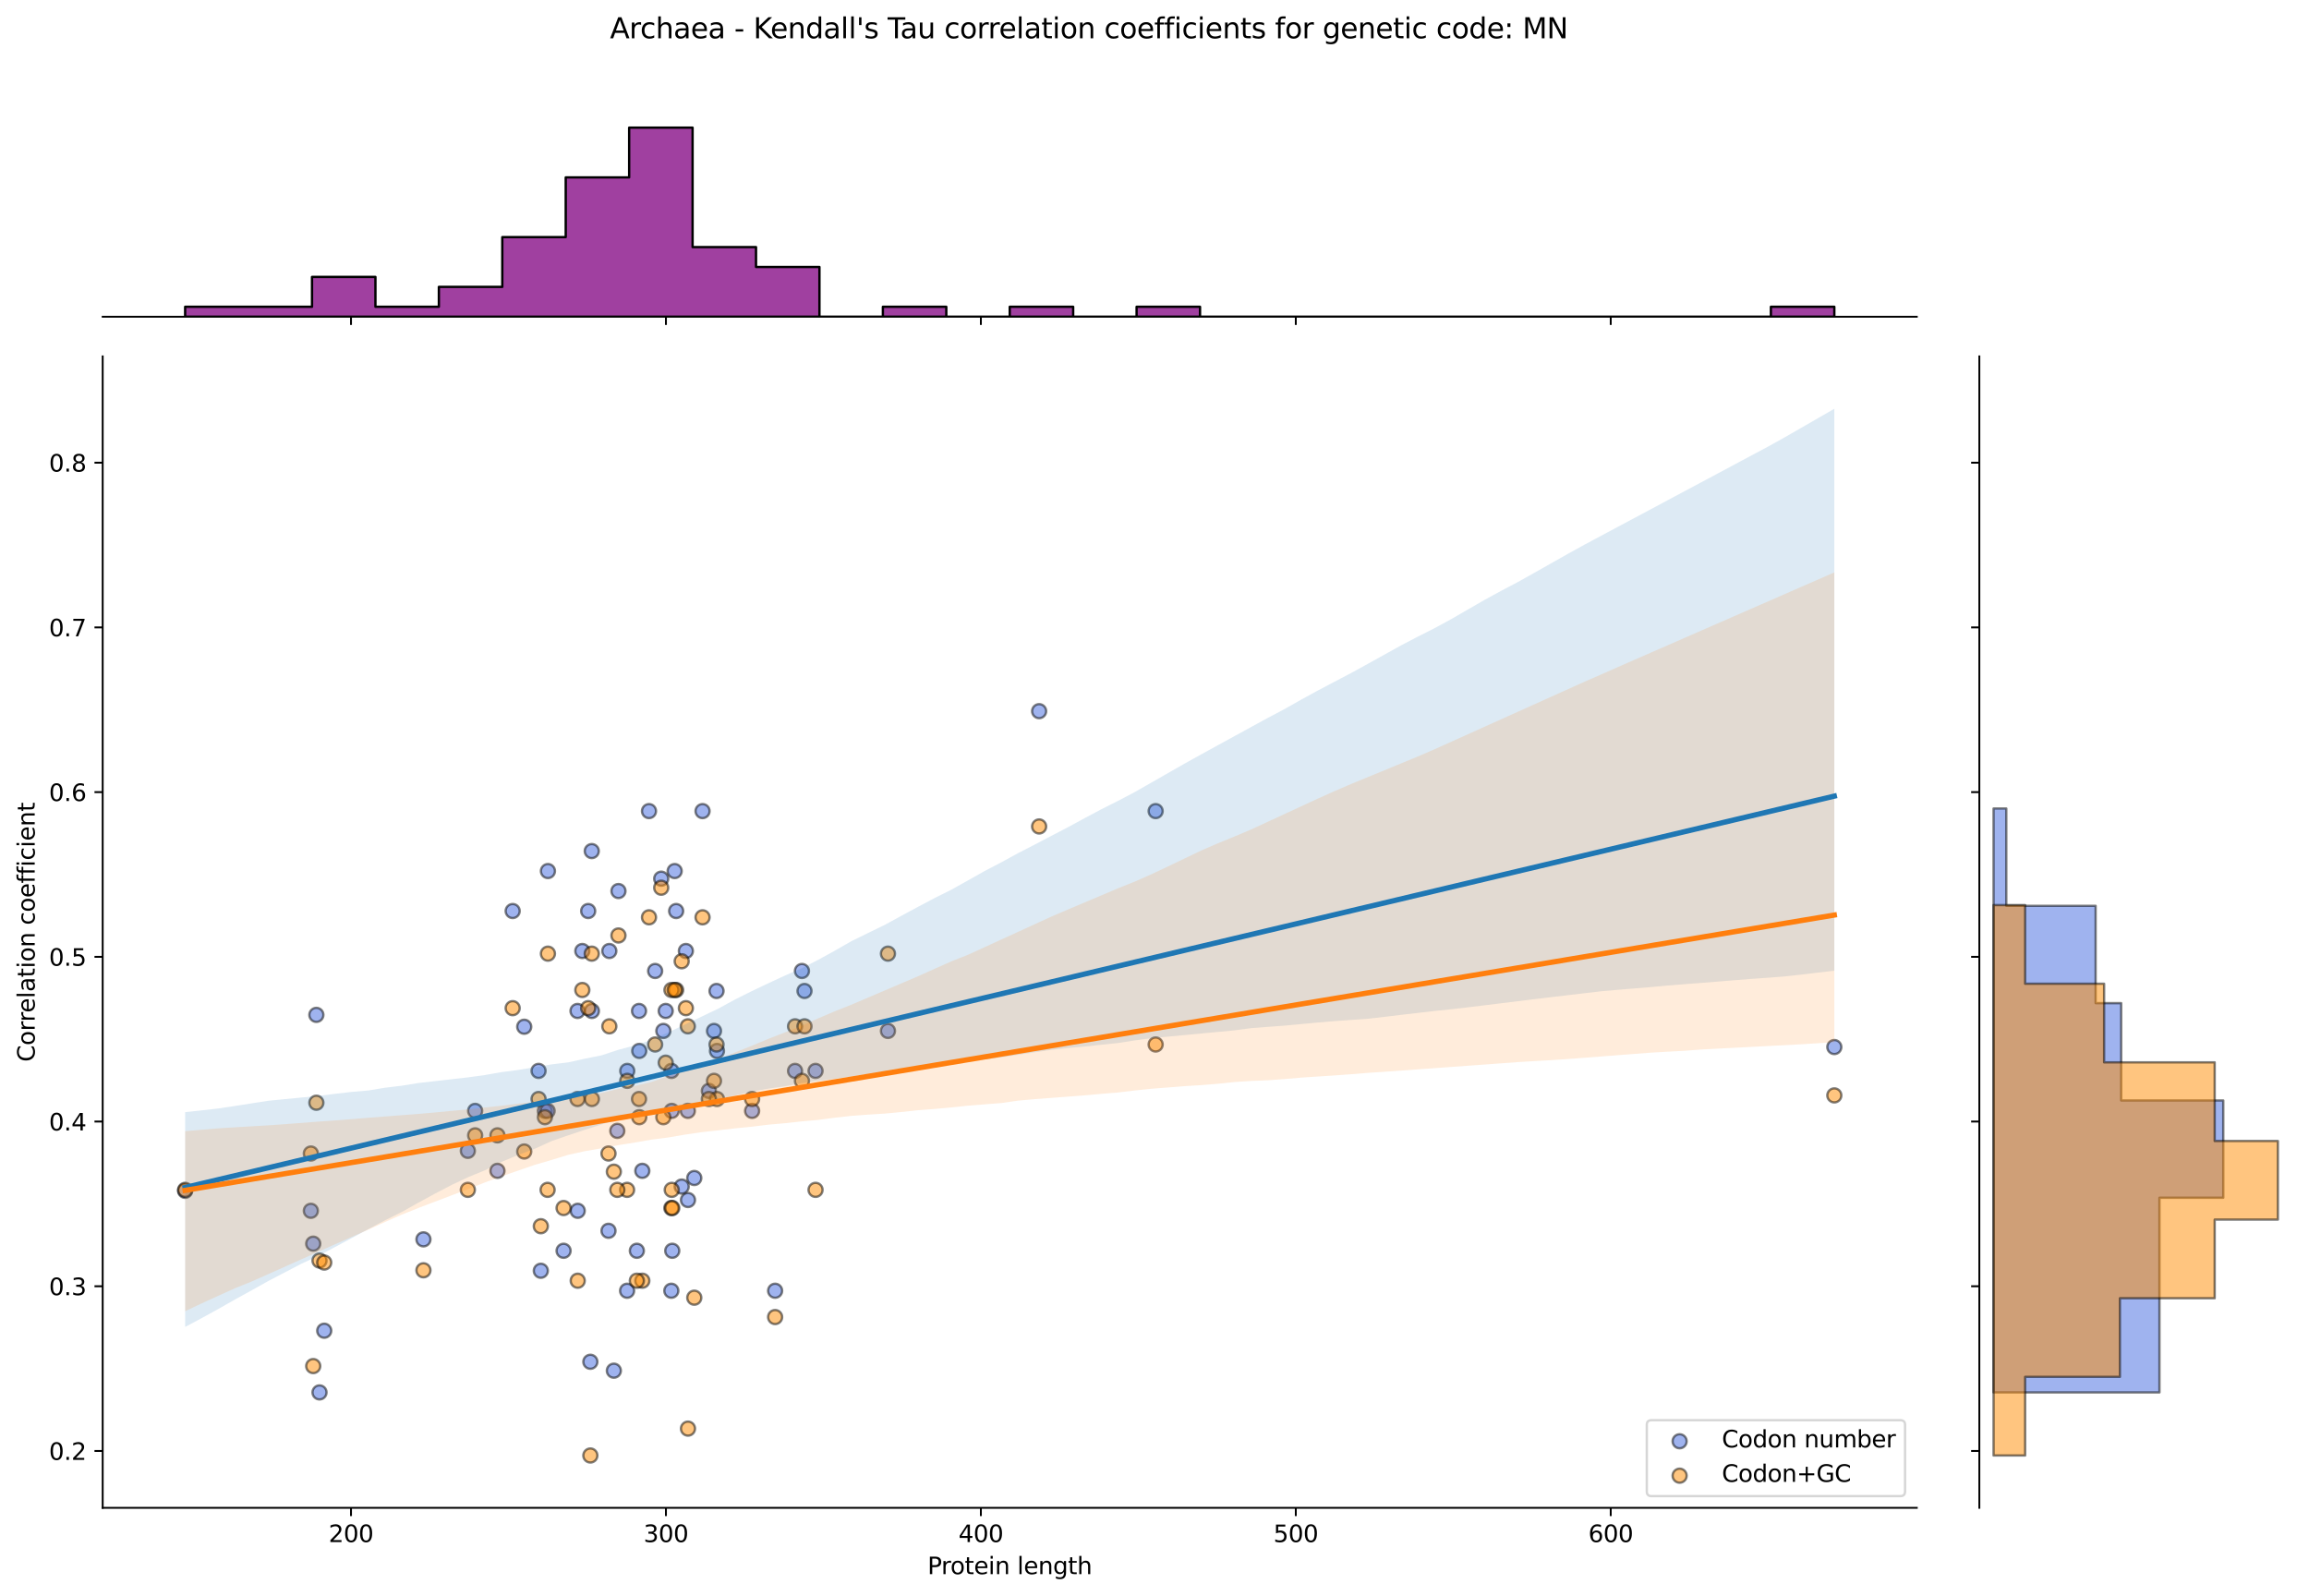 <?xml version="1.0" encoding="utf-8" standalone="no"?>
<!DOCTYPE svg PUBLIC "-//W3C//DTD SVG 1.1//EN"
  "http://www.w3.org/Graphics/SVG/1.1/DTD/svg11.dtd">
<svg xmlns:xlink="http://www.w3.org/1999/xlink" width="984.456pt" height="680.423pt" viewBox="0 0 984.456 680.423" xmlns="http://www.w3.org/2000/svg" version="1.1">
 <defs>
  <style type="text/css">*{stroke-linejoin: round; stroke-linecap: butt}</style>
 </defs>
 <g id="figure_1">
  <g id="patch_1">
   <path d="M 0 680.423 
L 984.456 680.423 
L 984.456 0 
L 0 0 
z
" style="fill: #ffffff"/>
  </g>
  <g id="axes_1">
   <g id="patch_2">
    <path d="M 43.781 642.867 
L 817.232 642.867 
L 817.232 151.966 
L 43.781 151.966 
z
" style="fill: #ffffff"/>
   </g>
   <g id="PathCollection_1">
    <defs>
     <path id="m1db9f3c671" d="M 0 3 
C 0.796 3 1.559 2.684 2.121 2.121 
C 2.684 1.559 3 0.796 3 0 
C 3 -0.796 2.684 -1.559 2.121 -2.121 
C 1.559 -2.684 0.796 -3 0 -3 
C -0.796 -3 -1.559 -2.684 -2.121 -2.121 
C -2.684 -1.559 -3 -0.796 -3 0 
C -3 0.796 -2.684 1.559 -2.121 2.121 
C -1.559 2.684 -0.796 3 0 3 
z
" style="stroke: #000000; stroke-opacity: 0.5"/>
    </defs>
    <g clip-path="url(#pd1400cabb0)">
     <use xlink:href="#m1db9f3c671" x="230.582" y="541.79" style="fill: #4169e1; fill-opacity: 0.5; stroke: #000000; stroke-opacity: 0.5"/>
     <use xlink:href="#m1db9f3c671" x="250.772" y="388.417" style="fill: #4169e1; fill-opacity: 0.5; stroke: #000000; stroke-opacity: 0.5"/>
     <use xlink:href="#m1db9f3c671" x="259.792" y="405.458" style="fill: #4169e1; fill-opacity: 0.5; stroke: #000000; stroke-opacity: 0.5"/>
     <use xlink:href="#m1db9f3c671" x="259.44" y="524.749" style="fill: #4169e1; fill-opacity: 0.5; stroke: #000000; stroke-opacity: 0.5"/>
     <use xlink:href="#m1db9f3c671" x="283.831" y="431.021" style="fill: #4169e1; fill-opacity: 0.5; stroke: #000000; stroke-opacity: 0.5"/>
     <use xlink:href="#m1db9f3c671" x="212.091" y="499.187" style="fill: #4169e1; fill-opacity: 0.5; stroke: #000000; stroke-opacity: 0.5"/>
     <use xlink:href="#m1db9f3c671" x="293.262" y="473.624" style="fill: #4169e1; fill-opacity: 0.5; stroke: #000000; stroke-opacity: 0.5"/>
     <use xlink:href="#m1db9f3c671" x="267.432" y="456.583" style="fill: #4169e1; fill-opacity: 0.5; stroke: #000000; stroke-opacity: 0.5"/>
     <use xlink:href="#m1db9f3c671" x="492.719" y="345.813" style="fill: #4169e1; fill-opacity: 0.5; stroke: #000000; stroke-opacity: 0.5"/>
     <use xlink:href="#m1db9f3c671" x="136.227" y="593.656" style="fill: #4169e1; fill-opacity: 0.5; stroke: #000000; stroke-opacity: 0.5"/>
     <use xlink:href="#m1db9f3c671" x="180.537" y="528.402" style="fill: #4169e1; fill-opacity: 0.5; stroke: #000000; stroke-opacity: 0.5"/>
     <use xlink:href="#m1db9f3c671" x="305.497" y="422.5" style="fill: #4169e1; fill-opacity: 0.5; stroke: #000000; stroke-opacity: 0.5"/>
     <use xlink:href="#m1db9f3c671" x="223.504" y="437.75" style="fill: #4169e1; fill-opacity: 0.5; stroke: #000000; stroke-opacity: 0.5"/>
     <use xlink:href="#m1db9f3c671" x="246.318" y="516.228" style="fill: #4169e1; fill-opacity: 0.5; stroke: #000000; stroke-opacity: 0.5"/>
     <use xlink:href="#m1db9f3c671" x="286.228" y="550.311" style="fill: #4169e1; fill-opacity: 0.5; stroke: #000000; stroke-opacity: 0.5"/>
     <use xlink:href="#m1db9f3c671" x="248.277" y="405.458" style="fill: #4169e1; fill-opacity: 0.5; stroke: #000000; stroke-opacity: 0.5"/>
     <use xlink:href="#m1db9f3c671" x="232.315" y="473.624" style="fill: #4169e1; fill-opacity: 0.5; stroke: #000000; stroke-opacity: 0.5"/>
     <use xlink:href="#m1db9f3c671" x="347.715" y="456.583" style="fill: #4169e1; fill-opacity: 0.5; stroke: #000000; stroke-opacity: 0.5"/>
     <use xlink:href="#m1db9f3c671" x="229.621" y="456.583" style="fill: #4169e1; fill-opacity: 0.5; stroke: #000000; stroke-opacity: 0.5"/>
     <use xlink:href="#m1db9f3c671" x="261.722" y="584.394" style="fill: #4169e1; fill-opacity: 0.5; stroke: #000000; stroke-opacity: 0.5"/>
     <use xlink:href="#m1db9f3c671" x="292.43" y="405.458" style="fill: #4169e1; fill-opacity: 0.5; stroke: #000000; stroke-opacity: 0.5"/>
     <use xlink:href="#m1db9f3c671" x="263.685" y="379.896" style="fill: #4169e1; fill-opacity: 0.5; stroke: #000000; stroke-opacity: 0.5"/>
     <use xlink:href="#m1db9f3c671" x="252.362" y="431.021" style="fill: #4169e1; fill-opacity: 0.5; stroke: #000000; stroke-opacity: 0.5"/>
     <use xlink:href="#m1db9f3c671" x="267.366" y="550.311" style="fill: #4169e1; fill-opacity: 0.5; stroke: #000000; stroke-opacity: 0.5"/>
     <use xlink:href="#m1db9f3c671" x="443.039" y="303.209" style="fill: #4169e1; fill-opacity: 0.5; stroke: #000000; stroke-opacity: 0.5"/>
     <use xlink:href="#m1db9f3c671" x="272.546" y="448.062" style="fill: #4169e1; fill-opacity: 0.5; stroke: #000000; stroke-opacity: 0.5"/>
     <use xlink:href="#m1db9f3c671" x="282.823" y="439.541" style="fill: #4169e1; fill-opacity: 0.5; stroke: #000000; stroke-opacity: 0.5"/>
     <use xlink:href="#m1db9f3c671" x="134.885" y="432.694" style="fill: #4169e1; fill-opacity: 0.5; stroke: #000000; stroke-opacity: 0.5"/>
     <use xlink:href="#m1db9f3c671" x="338.978" y="456.583" style="fill: #4169e1; fill-opacity: 0.5; stroke: #000000; stroke-opacity: 0.5"/>
     <use xlink:href="#m1db9f3c671" x="252.301" y="362.855" style="fill: #4169e1; fill-opacity: 0.5; stroke: #000000; stroke-opacity: 0.5"/>
     <use xlink:href="#m1db9f3c671" x="782.075" y="446.412" style="fill: #4169e1; fill-opacity: 0.5; stroke: #000000; stroke-opacity: 0.5"/>
     <use xlink:href="#m1db9f3c671" x="78.938" y="507.707" style="fill: #4169e1; fill-opacity: 0.5; stroke: #000000; stroke-opacity: 0.5"/>
     <use xlink:href="#m1db9f3c671" x="272.454" y="431.021" style="fill: #4169e1; fill-opacity: 0.5; stroke: #000000; stroke-opacity: 0.5"/>
     <use xlink:href="#m1db9f3c671" x="286.623" y="533.27" style="fill: #4169e1; fill-opacity: 0.5; stroke: #000000; stroke-opacity: 0.5"/>
     <use xlink:href="#m1db9f3c671" x="263.188" y="482.145" style="fill: #4169e1; fill-opacity: 0.5; stroke: #000000; stroke-opacity: 0.5"/>
     <use xlink:href="#m1db9f3c671" x="304.423" y="439.541" style="fill: #4169e1; fill-opacity: 0.5; stroke: #000000; stroke-opacity: 0.5"/>
     <use xlink:href="#m1db9f3c671" x="240.288" y="533.27" style="fill: #4169e1; fill-opacity: 0.5; stroke: #000000; stroke-opacity: 0.5"/>
     <use xlink:href="#m1db9f3c671" x="305.686" y="448.062" style="fill: #4169e1; fill-opacity: 0.5; stroke: #000000; stroke-opacity: 0.5"/>
     <use xlink:href="#m1db9f3c671" x="288.281" y="388.417" style="fill: #4169e1; fill-opacity: 0.5; stroke: #000000; stroke-opacity: 0.5"/>
     <use xlink:href="#m1db9f3c671" x="133.542" y="530.239" style="fill: #4169e1; fill-opacity: 0.5; stroke: #000000; stroke-opacity: 0.5"/>
     <use xlink:href="#m1db9f3c671" x="199.469" y="490.666" style="fill: #4169e1; fill-opacity: 0.5; stroke: #000000; stroke-opacity: 0.5"/>
     <use xlink:href="#m1db9f3c671" x="202.582" y="473.624" style="fill: #4169e1; fill-opacity: 0.5; stroke: #000000; stroke-opacity: 0.5"/>
     <use xlink:href="#m1db9f3c671" x="276.706" y="345.813" style="fill: #4169e1; fill-opacity: 0.5; stroke: #000000; stroke-opacity: 0.5"/>
     <use xlink:href="#m1db9f3c671" x="273.854" y="499.187" style="fill: #4169e1; fill-opacity: 0.5; stroke: #000000; stroke-opacity: 0.5"/>
     <use xlink:href="#m1db9f3c671" x="378.588" y="439.541" style="fill: #4169e1; fill-opacity: 0.5; stroke: #000000; stroke-opacity: 0.5"/>
     <use xlink:href="#m1db9f3c671" x="286.399" y="473.624" style="fill: #4169e1; fill-opacity: 0.5; stroke: #000000; stroke-opacity: 0.5"/>
     <use xlink:href="#m1db9f3c671" x="281.912" y="374.623" style="fill: #4169e1; fill-opacity: 0.5; stroke: #000000; stroke-opacity: 0.5"/>
     <use xlink:href="#m1db9f3c671" x="320.668" y="473.624" style="fill: #4169e1; fill-opacity: 0.5; stroke: #000000; stroke-opacity: 0.5"/>
     <use xlink:href="#m1db9f3c671" x="246.223" y="431.021" style="fill: #4169e1; fill-opacity: 0.5; stroke: #000000; stroke-opacity: 0.5"/>
     <use xlink:href="#m1db9f3c671" x="233.612" y="371.375" style="fill: #4169e1; fill-opacity: 0.5; stroke: #000000; stroke-opacity: 0.5"/>
     <use xlink:href="#m1db9f3c671" x="341.918" y="413.979" style="fill: #4169e1; fill-opacity: 0.5; stroke: #000000; stroke-opacity: 0.5"/>
     <use xlink:href="#m1db9f3c671" x="286.278" y="456.583" style="fill: #4169e1; fill-opacity: 0.5; stroke: #000000; stroke-opacity: 0.5"/>
     <use xlink:href="#m1db9f3c671" x="330.474" y="550.311" style="fill: #4169e1; fill-opacity: 0.5; stroke: #000000; stroke-opacity: 0.5"/>
     <use xlink:href="#m1db9f3c671" x="138.242" y="567.353" style="fill: #4169e1; fill-opacity: 0.5; stroke: #000000; stroke-opacity: 0.5"/>
     <use xlink:href="#m1db9f3c671" x="132.535" y="516.228" style="fill: #4169e1; fill-opacity: 0.5; stroke: #000000; stroke-opacity: 0.5"/>
     <use xlink:href="#m1db9f3c671" x="343.006" y="422.5" style="fill: #4169e1; fill-opacity: 0.5; stroke: #000000; stroke-opacity: 0.5"/>
     <use xlink:href="#m1db9f3c671" x="271.528" y="533.27" style="fill: #4169e1; fill-opacity: 0.5; stroke: #000000; stroke-opacity: 0.5"/>
     <use xlink:href="#m1db9f3c671" x="293.326" y="511.627" style="fill: #4169e1; fill-opacity: 0.5; stroke: #000000; stroke-opacity: 0.5"/>
     <use xlink:href="#m1db9f3c671" x="302.232" y="465.104" style="fill: #4169e1; fill-opacity: 0.5; stroke: #000000; stroke-opacity: 0.5"/>
     <use xlink:href="#m1db9f3c671" x="299.536" y="345.813" style="fill: #4169e1; fill-opacity: 0.5; stroke: #000000; stroke-opacity: 0.5"/>
     <use xlink:href="#m1db9f3c671" x="233.474" y="473.624" style="fill: #4169e1; fill-opacity: 0.5; stroke: #000000; stroke-opacity: 0.5"/>
     <use xlink:href="#m1db9f3c671" x="296.011" y="502.242" style="fill: #4169e1; fill-opacity: 0.5; stroke: #000000; stroke-opacity: 0.5"/>
     <use xlink:href="#m1db9f3c671" x="218.581" y="388.417" style="fill: #4169e1; fill-opacity: 0.5; stroke: #000000; stroke-opacity: 0.5"/>
     <use xlink:href="#m1db9f3c671" x="279.323" y="413.979" style="fill: #4169e1; fill-opacity: 0.5; stroke: #000000; stroke-opacity: 0.5"/>
     <use xlink:href="#m1db9f3c671" x="287.651" y="371.375" style="fill: #4169e1; fill-opacity: 0.5; stroke: #000000; stroke-opacity: 0.5"/>
     <use xlink:href="#m1db9f3c671" x="251.701" y="580.596" style="fill: #4169e1; fill-opacity: 0.5; stroke: #000000; stroke-opacity: 0.5"/>
     <use xlink:href="#m1db9f3c671" x="290.64" y="505.899" style="fill: #4169e1; fill-opacity: 0.5; stroke: #000000; stroke-opacity: 0.5"/>
    </g>
   </g>
   <g id="PathCollection_2">
    <defs>
     <path id="m188056eb8c" d="M 0 3 
C 0.796 3 1.559 2.684 2.121 2.121 
C 2.684 1.559 3 0.796 3 0 
C 3 -0.796 2.684 -1.559 2.121 -2.121 
C 1.559 -2.684 0.796 -3 0 -3 
C -0.796 -3 -1.559 -2.684 -2.121 -2.121 
C -2.684 -1.559 -3 -0.796 -3 0 
C -3 0.796 -2.684 1.559 -2.121 2.121 
C -1.559 2.684 -0.796 3 0 3 
z
" style="stroke: #000000; stroke-opacity: 0.5"/>
    </defs>
    <g clip-path="url(#pd1400cabb0)">
     <use xlink:href="#m188056eb8c" x="230.582" y="522.792" style="fill: #ff8c00; fill-opacity: 0.5; stroke: #000000; stroke-opacity: 0.5"/>
     <use xlink:href="#m188056eb8c" x="250.772" y="429.83" style="fill: #ff8c00; fill-opacity: 0.5; stroke: #000000; stroke-opacity: 0.5"/>
     <use xlink:href="#m188056eb8c" x="259.792" y="437.577" style="fill: #ff8c00; fill-opacity: 0.5; stroke: #000000; stroke-opacity: 0.5"/>
     <use xlink:href="#m188056eb8c" x="259.44" y="491.805" style="fill: #ff8c00; fill-opacity: 0.5; stroke: #000000; stroke-opacity: 0.5"/>
     <use xlink:href="#m188056eb8c" x="283.831" y="453.071" style="fill: #ff8c00; fill-opacity: 0.5; stroke: #000000; stroke-opacity: 0.5"/>
     <use xlink:href="#m188056eb8c" x="212.091" y="484.058" style="fill: #ff8c00; fill-opacity: 0.5; stroke: #000000; stroke-opacity: 0.5"/>
     <use xlink:href="#m188056eb8c" x="293.262" y="437.577" style="fill: #ff8c00; fill-opacity: 0.5; stroke: #000000; stroke-opacity: 0.5"/>
     <use xlink:href="#m188056eb8c" x="267.432" y="460.817" style="fill: #ff8c00; fill-opacity: 0.5; stroke: #000000; stroke-opacity: 0.5"/>
     <use xlink:href="#m188056eb8c" x="492.719" y="445.324" style="fill: #ff8c00; fill-opacity: 0.5; stroke: #000000; stroke-opacity: 0.5"/>
     <use xlink:href="#m188056eb8c" x="136.227" y="537.443" style="fill: #ff8c00; fill-opacity: 0.5; stroke: #000000; stroke-opacity: 0.5"/>
     <use xlink:href="#m188056eb8c" x="180.537" y="541.586" style="fill: #ff8c00; fill-opacity: 0.5; stroke: #000000; stroke-opacity: 0.5"/>
     <use xlink:href="#m188056eb8c" x="305.497" y="445.324" style="fill: #ff8c00; fill-opacity: 0.5; stroke: #000000; stroke-opacity: 0.5"/>
     <use xlink:href="#m188056eb8c" x="223.504" y="490.946" style="fill: #ff8c00; fill-opacity: 0.5; stroke: #000000; stroke-opacity: 0.5"/>
     <use xlink:href="#m188056eb8c" x="246.318" y="546.032" style="fill: #ff8c00; fill-opacity: 0.5; stroke: #000000; stroke-opacity: 0.5"/>
     <use xlink:href="#m188056eb8c" x="286.228" y="515.045" style="fill: #ff8c00; fill-opacity: 0.5; stroke: #000000; stroke-opacity: 0.5"/>
     <use xlink:href="#m188056eb8c" x="248.277" y="422.083" style="fill: #ff8c00; fill-opacity: 0.5; stroke: #000000; stroke-opacity: 0.5"/>
     <use xlink:href="#m188056eb8c" x="232.315" y="476.311" style="fill: #ff8c00; fill-opacity: 0.5; stroke: #000000; stroke-opacity: 0.5"/>
     <use xlink:href="#m188056eb8c" x="347.715" y="507.298" style="fill: #ff8c00; fill-opacity: 0.5; stroke: #000000; stroke-opacity: 0.5"/>
     <use xlink:href="#m188056eb8c" x="229.621" y="468.564" style="fill: #ff8c00; fill-opacity: 0.5; stroke: #000000; stroke-opacity: 0.5"/>
     <use xlink:href="#m188056eb8c" x="261.722" y="499.552" style="fill: #ff8c00; fill-opacity: 0.5; stroke: #000000; stroke-opacity: 0.5"/>
     <use xlink:href="#m188056eb8c" x="292.43" y="429.83" style="fill: #ff8c00; fill-opacity: 0.5; stroke: #000000; stroke-opacity: 0.5"/>
     <use xlink:href="#m188056eb8c" x="263.685" y="398.843" style="fill: #ff8c00; fill-opacity: 0.5; stroke: #000000; stroke-opacity: 0.5"/>
     <use xlink:href="#m188056eb8c" x="252.362" y="468.564" style="fill: #ff8c00; fill-opacity: 0.5; stroke: #000000; stroke-opacity: 0.5"/>
     <use xlink:href="#m188056eb8c" x="267.366" y="507.298" style="fill: #ff8c00; fill-opacity: 0.5; stroke: #000000; stroke-opacity: 0.5"/>
     <use xlink:href="#m188056eb8c" x="443.039" y="352.362" style="fill: #ff8c00; fill-opacity: 0.5; stroke: #000000; stroke-opacity: 0.5"/>
     <use xlink:href="#m188056eb8c" x="272.546" y="476.311" style="fill: #ff8c00; fill-opacity: 0.5; stroke: #000000; stroke-opacity: 0.5"/>
     <use xlink:href="#m188056eb8c" x="282.823" y="476.311" style="fill: #ff8c00; fill-opacity: 0.5; stroke: #000000; stroke-opacity: 0.5"/>
     <use xlink:href="#m188056eb8c" x="134.885" y="470.148" style="fill: #ff8c00; fill-opacity: 0.5; stroke: #000000; stroke-opacity: 0.5"/>
     <use xlink:href="#m188056eb8c" x="338.978" y="437.577" style="fill: #ff8c00; fill-opacity: 0.5; stroke: #000000; stroke-opacity: 0.5"/>
     <use xlink:href="#m188056eb8c" x="252.301" y="406.59" style="fill: #ff8c00; fill-opacity: 0.5; stroke: #000000; stroke-opacity: 0.5"/>
     <use xlink:href="#m188056eb8c" x="782.075" y="467.023" style="fill: #ff8c00; fill-opacity: 0.5; stroke: #000000; stroke-opacity: 0.5"/>
     <use xlink:href="#m188056eb8c" x="78.938" y="507.298" style="fill: #ff8c00; fill-opacity: 0.5; stroke: #000000; stroke-opacity: 0.5"/>
     <use xlink:href="#m188056eb8c" x="272.454" y="468.564" style="fill: #ff8c00; fill-opacity: 0.5; stroke: #000000; stroke-opacity: 0.5"/>
     <use xlink:href="#m188056eb8c" x="286.623" y="515.045" style="fill: #ff8c00; fill-opacity: 0.5; stroke: #000000; stroke-opacity: 0.5"/>
     <use xlink:href="#m188056eb8c" x="263.188" y="507.298" style="fill: #ff8c00; fill-opacity: 0.5; stroke: #000000; stroke-opacity: 0.5"/>
     <use xlink:href="#m188056eb8c" x="304.423" y="460.817" style="fill: #ff8c00; fill-opacity: 0.5; stroke: #000000; stroke-opacity: 0.5"/>
     <use xlink:href="#m188056eb8c" x="240.288" y="515.045" style="fill: #ff8c00; fill-opacity: 0.5; stroke: #000000; stroke-opacity: 0.5"/>
     <use xlink:href="#m188056eb8c" x="305.686" y="468.564" style="fill: #ff8c00; fill-opacity: 0.5; stroke: #000000; stroke-opacity: 0.5"/>
     <use xlink:href="#m188056eb8c" x="288.281" y="422.083" style="fill: #ff8c00; fill-opacity: 0.5; stroke: #000000; stroke-opacity: 0.5"/>
     <use xlink:href="#m188056eb8c" x="133.542" y="582.427" style="fill: #ff8c00; fill-opacity: 0.5; stroke: #000000; stroke-opacity: 0.5"/>
     <use xlink:href="#m188056eb8c" x="199.469" y="507.298" style="fill: #ff8c00; fill-opacity: 0.5; stroke: #000000; stroke-opacity: 0.5"/>
     <use xlink:href="#m188056eb8c" x="202.582" y="484.058" style="fill: #ff8c00; fill-opacity: 0.5; stroke: #000000; stroke-opacity: 0.5"/>
     <use xlink:href="#m188056eb8c" x="276.706" y="391.096" style="fill: #ff8c00; fill-opacity: 0.5; stroke: #000000; stroke-opacity: 0.5"/>
     <use xlink:href="#m188056eb8c" x="273.854" y="546.032" style="fill: #ff8c00; fill-opacity: 0.5; stroke: #000000; stroke-opacity: 0.5"/>
     <use xlink:href="#m188056eb8c" x="378.588" y="406.59" style="fill: #ff8c00; fill-opacity: 0.5; stroke: #000000; stroke-opacity: 0.5"/>
     <use xlink:href="#m188056eb8c" x="286.399" y="507.298" style="fill: #ff8c00; fill-opacity: 0.5; stroke: #000000; stroke-opacity: 0.5"/>
     <use xlink:href="#m188056eb8c" x="281.912" y="378.473" style="fill: #ff8c00; fill-opacity: 0.5; stroke: #000000; stroke-opacity: 0.5"/>
     <use xlink:href="#m188056eb8c" x="320.668" y="468.564" style="fill: #ff8c00; fill-opacity: 0.5; stroke: #000000; stroke-opacity: 0.5"/>
     <use xlink:href="#m188056eb8c" x="246.223" y="468.564" style="fill: #ff8c00; fill-opacity: 0.5; stroke: #000000; stroke-opacity: 0.5"/>
     <use xlink:href="#m188056eb8c" x="233.612" y="406.59" style="fill: #ff8c00; fill-opacity: 0.5; stroke: #000000; stroke-opacity: 0.5"/>
     <use xlink:href="#m188056eb8c" x="341.918" y="460.817" style="fill: #ff8c00; fill-opacity: 0.5; stroke: #000000; stroke-opacity: 0.5"/>
     <use xlink:href="#m188056eb8c" x="286.278" y="422.083" style="fill: #ff8c00; fill-opacity: 0.5; stroke: #000000; stroke-opacity: 0.5"/>
     <use xlink:href="#m188056eb8c" x="330.474" y="561.526" style="fill: #ff8c00; fill-opacity: 0.5; stroke: #000000; stroke-opacity: 0.5"/>
     <use xlink:href="#m188056eb8c" x="138.242" y="538.286" style="fill: #ff8c00; fill-opacity: 0.5; stroke: #000000; stroke-opacity: 0.5"/>
     <use xlink:href="#m188056eb8c" x="132.535" y="491.805" style="fill: #ff8c00; fill-opacity: 0.5; stroke: #000000; stroke-opacity: 0.5"/>
     <use xlink:href="#m188056eb8c" x="343.006" y="437.577" style="fill: #ff8c00; fill-opacity: 0.5; stroke: #000000; stroke-opacity: 0.5"/>
     <use xlink:href="#m188056eb8c" x="271.528" y="546.032" style="fill: #ff8c00; fill-opacity: 0.5; stroke: #000000; stroke-opacity: 0.5"/>
     <use xlink:href="#m188056eb8c" x="293.326" y="609.092" style="fill: #ff8c00; fill-opacity: 0.5; stroke: #000000; stroke-opacity: 0.5"/>
     <use xlink:href="#m188056eb8c" x="302.232" y="468.564" style="fill: #ff8c00; fill-opacity: 0.5; stroke: #000000; stroke-opacity: 0.5"/>
     <use xlink:href="#m188056eb8c" x="299.536" y="391.096" style="fill: #ff8c00; fill-opacity: 0.5; stroke: #000000; stroke-opacity: 0.5"/>
     <use xlink:href="#m188056eb8c" x="233.474" y="507.298" style="fill: #ff8c00; fill-opacity: 0.5; stroke: #000000; stroke-opacity: 0.5"/>
     <use xlink:href="#m188056eb8c" x="296.011" y="553.273" style="fill: #ff8c00; fill-opacity: 0.5; stroke: #000000; stroke-opacity: 0.5"/>
     <use xlink:href="#m188056eb8c" x="218.581" y="429.83" style="fill: #ff8c00; fill-opacity: 0.5; stroke: #000000; stroke-opacity: 0.5"/>
     <use xlink:href="#m188056eb8c" x="279.323" y="445.324" style="fill: #ff8c00; fill-opacity: 0.5; stroke: #000000; stroke-opacity: 0.5"/>
     <use xlink:href="#m188056eb8c" x="287.651" y="422.083" style="fill: #ff8c00; fill-opacity: 0.5; stroke: #000000; stroke-opacity: 0.5"/>
     <use xlink:href="#m188056eb8c" x="251.701" y="620.553" style="fill: #ff8c00; fill-opacity: 0.5; stroke: #000000; stroke-opacity: 0.5"/>
     <use xlink:href="#m188056eb8c" x="290.64" y="409.838" style="fill: #ff8c00; fill-opacity: 0.5; stroke: #000000; stroke-opacity: 0.5"/>
    </g>
   </g>
   <g id="PolyCollection_1">
    <path d="M 78.938 474.176 
L 78.938 565.748 
L 86.04 561.957 
L 93.143 558.046 
L 100.245 554.007 
L 107.348 550.097 
L 114.45 546.127 
L 121.552 542.422 
L 128.655 538.721 
L 135.757 535.423 
L 142.86 531.662 
L 149.962 527.842 
L 157.064 524.034 
L 164.167 520.266 
L 171.269 516.754 
L 178.372 512.754 
L 185.474 508.896 
L 192.576 505.187 
L 199.679 501.847 
L 206.781 498.936 
L 213.884 495.352 
L 220.986 492.382 
L 228.088 489.741 
L 235.191 486.489 
L 242.293 484.032 
L 249.396 481.684 
L 256.498 479.394 
L 263.6 477.137 
L 270.703 475.517 
L 277.805 473.929 
L 284.908 472.635 
L 292.01 471.328 
L 299.112 469.968 
L 306.215 468.688 
L 313.317 467.077 
L 320.419 465.448 
L 327.522 464.157 
L 334.624 463.143 
L 341.727 461.802 
L 348.829 460.816 
L 355.931 459.986 
L 363.034 459.001 
L 370.136 457.888 
L 377.239 456.905 
L 384.341 456.027 
L 391.443 455.149 
L 398.546 454.237 
L 405.648 453.287 
L 412.751 452.454 
L 419.853 451.661 
L 426.955 450.787 
L 434.058 449.717 
L 441.16 448.631 
L 448.263 447.602 
L 455.365 446.826 
L 462.467 446.201 
L 469.57 445.422 
L 476.672 444.698 
L 483.775 443.585 
L 490.877 442.632 
L 497.979 441.959 
L 505.082 441.296 
L 512.184 440.624 
L 519.287 439.965 
L 526.389 439.286 
L 533.491 438.348 
L 540.594 437.798 
L 547.696 437.275 
L 554.799 436.614 
L 561.901 435.943 
L 569.003 435.344 
L 576.106 434.851 
L 583.208 434.339 
L 590.31 433.537 
L 597.413 432.679 
L 604.515 431.859 
L 611.618 431.022 
L 618.72 430.304 
L 625.822 429.477 
L 632.925 428.611 
L 640.027 427.738 
L 647.13 426.865 
L 654.232 425.992 
L 661.334 425.143 
L 668.437 424.301 
L 675.539 423.462 
L 682.642 422.627 
L 689.744 422.007 
L 696.846 421.421 
L 703.949 420.835 
L 711.051 420.174 
L 718.154 419.622 
L 725.256 419.069 
L 732.358 418.501 
L 739.461 417.918 
L 746.563 417.362 
L 753.666 416.863 
L 760.768 416.313 
L 767.87 415.542 
L 774.973 414.688 
L 782.075 413.852 
L 782.075 174.279 
L 782.075 174.279 
L 774.973 178.368 
L 767.87 182.456 
L 760.768 186.545 
L 753.666 190.49 
L 746.563 194.284 
L 739.461 198.078 
L 732.358 201.873 
L 725.256 205.667 
L 718.154 209.461 
L 711.051 213.256 
L 703.949 217.05 
L 696.846 220.844 
L 689.744 224.638 
L 682.642 228.433 
L 675.539 232.227 
L 668.437 236.154 
L 661.334 240.169 
L 654.232 244.183 
L 647.13 248.153 
L 640.027 251.896 
L 632.925 255.776 
L 625.822 259.872 
L 618.72 263.971 
L 611.618 267.832 
L 604.515 271.42 
L 597.413 275.13 
L 590.31 279.072 
L 583.208 283.015 
L 576.106 286.913 
L 569.003 290.648 
L 561.901 294.388 
L 554.799 298.274 
L 547.696 302.296 
L 540.594 306.048 
L 533.491 309.927 
L 526.389 313.813 
L 519.287 317.705 
L 512.184 321.597 
L 505.082 325.55 
L 497.979 329.607 
L 490.877 333.663 
L 483.775 337.719 
L 476.672 341.452 
L 469.57 345.026 
L 462.467 348.808 
L 455.365 352.665 
L 448.263 356.358 
L 441.16 360.09 
L 434.058 363.746 
L 426.955 367.632 
L 419.853 371.329 
L 412.751 375.328 
L 405.648 379.31 
L 398.546 382.849 
L 391.443 386.6 
L 384.341 390.43 
L 377.239 394.308 
L 370.136 397.772 
L 363.034 401.249 
L 355.931 405.324 
L 348.829 409.225 
L 341.727 412.859 
L 334.624 415.956 
L 327.522 419.244 
L 320.419 422.622 
L 313.317 426.162 
L 306.215 430.049 
L 299.112 433.443 
L 292.01 436.811 
L 284.908 440.193 
L 277.805 443.304 
L 270.703 445.714 
L 263.6 447.586 
L 256.498 449.94 
L 249.396 451.354 
L 242.293 452.941 
L 235.191 453.793 
L 228.088 454.982 
L 220.986 456.171 
L 213.884 457.089 
L 206.781 458.338 
L 199.679 459.316 
L 192.576 460.125 
L 185.474 460.939 
L 178.372 461.751 
L 171.269 462.9 
L 164.167 463.75 
L 157.064 464.923 
L 149.962 465.533 
L 142.86 466.356 
L 135.757 467.232 
L 128.655 467.916 
L 121.552 468.609 
L 114.45 469.301 
L 107.348 470.41 
L 100.245 471.524 
L 93.143 472.587 
L 86.04 473.402 
L 78.938 474.176 
z
" clip-path="url(#pd1400cabb0)" style="fill: #1f77b4; fill-opacity: 0.15"/>
   </g>
   <g id="PolyCollection_2">
    <path d="M 78.938 482.287 
L 78.938 559.034 
L 86.04 555.669 
L 93.143 552.426 
L 100.245 549.212 
L 107.348 546.351 
L 114.45 543.184 
L 121.552 540.011 
L 128.655 536.836 
L 135.757 533.66 
L 142.86 530.484 
L 149.962 527.375 
L 157.064 524.232 
L 164.167 520.979 
L 171.269 517.869 
L 178.372 515.022 
L 185.474 512.327 
L 192.576 509.63 
L 199.679 506.941 
L 206.781 504.117 
L 213.884 501.519 
L 220.986 499.057 
L 228.088 496.612 
L 235.191 494.54 
L 242.293 492.355 
L 249.396 490.796 
L 256.498 489.577 
L 263.6 488.238 
L 270.703 487.11 
L 277.805 485.876 
L 284.908 484.964 
L 292.01 483.747 
L 299.112 482.708 
L 306.215 481.925 
L 313.317 481.085 
L 320.419 480.388 
L 327.522 479.511 
L 334.624 478.89 
L 341.727 478.109 
L 348.829 477.48 
L 355.931 476.538 
L 363.034 475.748 
L 370.136 475.224 
L 377.239 474.781 
L 384.341 474.102 
L 391.443 473.333 
L 398.546 472.806 
L 405.648 472.148 
L 412.751 471.396 
L 419.853 470.839 
L 426.955 470.285 
L 434.058 469.257 
L 441.16 468.623 
L 448.263 468.087 
L 455.365 467.551 
L 462.467 467.007 
L 469.57 466.368 
L 476.672 465.788 
L 483.775 464.928 
L 490.877 464.194 
L 497.979 463.64 
L 505.082 463.072 
L 512.184 462.642 
L 519.287 462.065 
L 526.389 461.319 
L 533.491 460.858 
L 540.594 460.576 
L 547.696 460.061 
L 554.799 459.442 
L 561.901 458.97 
L 569.003 458.511 
L 576.106 457.993 
L 583.208 457.415 
L 590.31 456.946 
L 597.413 456.444 
L 604.515 455.929 
L 611.618 455.413 
L 618.72 454.895 
L 625.822 454.38 
L 632.925 453.868 
L 640.027 453.351 
L 647.13 452.834 
L 654.232 452.394 
L 661.334 451.997 
L 668.437 451.526 
L 675.539 450.981 
L 682.642 450.433 
L 689.744 449.884 
L 696.846 449.334 
L 703.949 448.797 
L 711.051 448.386 
L 718.154 448.008 
L 725.256 447.464 
L 732.358 447.094 
L 739.461 446.724 
L 746.563 446.354 
L 753.666 445.983 
L 760.768 445.611 
L 767.87 445.238 
L 774.973 444.792 
L 782.075 444.327 
L 782.075 244.047 
L 782.075 244.047 
L 774.973 247.153 
L 767.87 250.259 
L 760.768 253.365 
L 753.666 256.471 
L 746.563 259.577 
L 739.461 262.682 
L 732.358 265.788 
L 725.256 268.894 
L 718.154 272 
L 711.051 275.106 
L 703.949 278.212 
L 696.846 281.318 
L 689.744 284.424 
L 682.642 287.573 
L 675.539 290.666 
L 668.437 293.865 
L 661.334 297.064 
L 654.232 300.263 
L 647.13 303.462 
L 640.027 306.661 
L 632.925 309.86 
L 625.822 313.059 
L 618.72 316.258 
L 611.618 319.458 
L 604.515 322.53 
L 597.413 325.455 
L 590.31 328.381 
L 583.208 331.306 
L 576.106 334.231 
L 569.003 337.29 
L 561.901 340.475 
L 554.799 343.761 
L 547.696 347.046 
L 540.594 350.332 
L 533.491 353.617 
L 526.389 356.619 
L 519.287 359.53 
L 512.184 362.603 
L 505.082 366.006 
L 497.979 369.41 
L 490.877 372.757 
L 483.775 375.889 
L 476.672 378.724 
L 469.57 381.748 
L 462.467 384.748 
L 455.365 387.754 
L 448.263 390.791 
L 441.16 394.044 
L 434.058 397.298 
L 426.955 400.545 
L 419.853 403.798 
L 412.751 407.052 
L 405.648 409.863 
L 398.546 413.017 
L 391.443 416.217 
L 384.341 419.247 
L 377.239 422.276 
L 370.136 425.306 
L 363.034 428.335 
L 355.931 431.154 
L 348.829 434.18 
L 341.727 437.347 
L 334.624 440.183 
L 327.522 442.939 
L 320.419 445.924 
L 313.317 448.727 
L 306.215 451.614 
L 299.112 454.346 
L 292.01 456.511 
L 284.908 458.773 
L 277.805 461.287 
L 270.703 463.007 
L 263.6 464.255 
L 256.498 465.982 
L 249.396 467.132 
L 242.293 468.098 
L 235.191 469.036 
L 228.088 469.727 
L 220.986 470.538 
L 213.884 471.422 
L 206.781 472.174 
L 199.679 472.993 
L 192.576 473.613 
L 185.474 474.298 
L 178.372 474.921 
L 171.269 475.462 
L 164.167 476.014 
L 157.064 476.563 
L 149.962 477.153 
L 142.86 477.696 
L 135.757 478.202 
L 128.655 478.744 
L 121.552 479.286 
L 114.45 479.788 
L 107.348 480.207 
L 100.245 480.626 
L 93.143 481.07 
L 86.04 481.667 
L 78.938 482.287 
z
" clip-path="url(#pd1400cabb0)" style="fill: #ff7f0e; fill-opacity: 0.15"/>
   </g>
   <g id="matplotlib.axis_1">
    <g id="xtick_1">
     <g id="line2d_1">
      <defs>
       <path id="m0f51d074d4" d="M 0 0 
L 0 3.5 
" style="stroke: #000000; stroke-width: 0.8"/>
      </defs>
      <g>
       <use xlink:href="#m0f51d074d4" x="149.655" y="642.867" style="stroke: #000000; stroke-width: 0.8"/>
      </g>
     </g>
     <g id="text_1">
      <!-- 200 -->
      <g transform="translate(140.111 657.465) scale(0.1 -0.1)">
       <defs>
        <path id="DejaVuSans-32" d="M 1228 531 
L 3431 531 
L 3431 0 
L 469 0 
L 469 531 
Q 828 903 1448 1529 
Q 2069 2156 2228 2338 
Q 2531 2678 2651 2914 
Q 2772 3150 2772 3378 
Q 2772 3750 2511 3984 
Q 2250 4219 1831 4219 
Q 1534 4219 1204 4116 
Q 875 4013 500 3803 
L 500 4441 
Q 881 4594 1212 4672 
Q 1544 4750 1819 4750 
Q 2544 4750 2975 4387 
Q 3406 4025 3406 3419 
Q 3406 3131 3298 2873 
Q 3191 2616 2906 2266 
Q 2828 2175 2409 1742 
Q 1991 1309 1228 531 
z
" transform="scale(0.016)"/>
        <path id="DejaVuSans-30" d="M 2034 4250 
Q 1547 4250 1301 3770 
Q 1056 3291 1056 2328 
Q 1056 1369 1301 889 
Q 1547 409 2034 409 
Q 2525 409 2770 889 
Q 3016 1369 3016 2328 
Q 3016 3291 2770 3770 
Q 2525 4250 2034 4250 
z
M 2034 4750 
Q 2819 4750 3233 4129 
Q 3647 3509 3647 2328 
Q 3647 1150 3233 529 
Q 2819 -91 2034 -91 
Q 1250 -91 836 529 
Q 422 1150 422 2328 
Q 422 3509 836 4129 
Q 1250 4750 2034 4750 
z
" transform="scale(0.016)"/>
       </defs>
       <use xlink:href="#DejaVuSans-32"/>
       <use xlink:href="#DejaVuSans-30" x="63.623"/>
       <use xlink:href="#DejaVuSans-30" x="127.246"/>
      </g>
     </g>
    </g>
    <g id="xtick_2">
     <g id="line2d_2">
      <g>
       <use xlink:href="#m0f51d074d4" x="283.926" y="642.867" style="stroke: #000000; stroke-width: 0.8"/>
      </g>
     </g>
     <g id="text_2">
      <!-- 300 -->
      <g transform="translate(274.383 657.465) scale(0.1 -0.1)">
       <defs>
        <path id="DejaVuSans-33" d="M 2597 2516 
Q 3050 2419 3304 2112 
Q 3559 1806 3559 1356 
Q 3559 666 3084 287 
Q 2609 -91 1734 -91 
Q 1441 -91 1130 -33 
Q 819 25 488 141 
L 488 750 
Q 750 597 1062 519 
Q 1375 441 1716 441 
Q 2309 441 2620 675 
Q 2931 909 2931 1356 
Q 2931 1769 2642 2001 
Q 2353 2234 1838 2234 
L 1294 2234 
L 1294 2753 
L 1863 2753 
Q 2328 2753 2575 2939 
Q 2822 3125 2822 3475 
Q 2822 3834 2567 4026 
Q 2313 4219 1838 4219 
Q 1578 4219 1281 4162 
Q 984 4106 628 3988 
L 628 4550 
Q 988 4650 1302 4700 
Q 1616 4750 1894 4750 
Q 2613 4750 3031 4423 
Q 3450 4097 3450 3541 
Q 3450 3153 3228 2886 
Q 3006 2619 2597 2516 
z
" transform="scale(0.016)"/>
       </defs>
       <use xlink:href="#DejaVuSans-33"/>
       <use xlink:href="#DejaVuSans-30" x="63.623"/>
       <use xlink:href="#DejaVuSans-30" x="127.246"/>
      </g>
     </g>
    </g>
    <g id="xtick_3">
     <g id="line2d_3">
      <g>
       <use xlink:href="#m0f51d074d4" x="418.198" y="642.867" style="stroke: #000000; stroke-width: 0.8"/>
      </g>
     </g>
     <g id="text_3">
      <!-- 400 -->
      <g transform="translate(408.655 657.465) scale(0.1 -0.1)">
       <defs>
        <path id="DejaVuSans-34" d="M 2419 4116 
L 825 1625 
L 2419 1625 
L 2419 4116 
z
M 2253 4666 
L 3047 4666 
L 3047 1625 
L 3713 1625 
L 3713 1100 
L 3047 1100 
L 3047 0 
L 2419 0 
L 2419 1100 
L 313 1100 
L 313 1709 
L 2253 4666 
z
" transform="scale(0.016)"/>
       </defs>
       <use xlink:href="#DejaVuSans-34"/>
       <use xlink:href="#DejaVuSans-30" x="63.623"/>
       <use xlink:href="#DejaVuSans-30" x="127.246"/>
      </g>
     </g>
    </g>
    <g id="xtick_4">
     <g id="line2d_4">
      <g>
       <use xlink:href="#m0f51d074d4" x="552.47" y="642.867" style="stroke: #000000; stroke-width: 0.8"/>
      </g>
     </g>
     <g id="text_4">
      <!-- 500 -->
      <g transform="translate(542.926 657.465) scale(0.1 -0.1)">
       <defs>
        <path id="DejaVuSans-35" d="M 691 4666 
L 3169 4666 
L 3169 4134 
L 1269 4134 
L 1269 2991 
Q 1406 3038 1543 3061 
Q 1681 3084 1819 3084 
Q 2600 3084 3056 2656 
Q 3513 2228 3513 1497 
Q 3513 744 3044 326 
Q 2575 -91 1722 -91 
Q 1428 -91 1123 -41 
Q 819 9 494 109 
L 494 744 
Q 775 591 1075 516 
Q 1375 441 1709 441 
Q 2250 441 2565 725 
Q 2881 1009 2881 1497 
Q 2881 1984 2565 2268 
Q 2250 2553 1709 2553 
Q 1456 2553 1204 2497 
Q 953 2441 691 2322 
L 691 4666 
z
" transform="scale(0.016)"/>
       </defs>
       <use xlink:href="#DejaVuSans-35"/>
       <use xlink:href="#DejaVuSans-30" x="63.623"/>
       <use xlink:href="#DejaVuSans-30" x="127.246"/>
      </g>
     </g>
    </g>
    <g id="xtick_5">
     <g id="line2d_5">
      <g>
       <use xlink:href="#m0f51d074d4" x="686.742" y="642.867" style="stroke: #000000; stroke-width: 0.8"/>
      </g>
     </g>
     <g id="text_5">
      <!-- 600 -->
      <g transform="translate(677.198 657.465) scale(0.1 -0.1)">
       <defs>
        <path id="DejaVuSans-36" d="M 2113 2584 
Q 1688 2584 1439 2293 
Q 1191 2003 1191 1497 
Q 1191 994 1439 701 
Q 1688 409 2113 409 
Q 2538 409 2786 701 
Q 3034 994 3034 1497 
Q 3034 2003 2786 2293 
Q 2538 2584 2113 2584 
z
M 3366 4563 
L 3366 3988 
Q 3128 4100 2886 4159 
Q 2644 4219 2406 4219 
Q 1781 4219 1451 3797 
Q 1122 3375 1075 2522 
Q 1259 2794 1537 2939 
Q 1816 3084 2150 3084 
Q 2853 3084 3261 2657 
Q 3669 2231 3669 1497 
Q 3669 778 3244 343 
Q 2819 -91 2113 -91 
Q 1303 -91 875 529 
Q 447 1150 447 2328 
Q 447 3434 972 4092 
Q 1497 4750 2381 4750 
Q 2619 4750 2861 4703 
Q 3103 4656 3366 4563 
z
" transform="scale(0.016)"/>
       </defs>
       <use xlink:href="#DejaVuSans-36"/>
       <use xlink:href="#DejaVuSans-30" x="63.623"/>
       <use xlink:href="#DejaVuSans-30" x="127.246"/>
      </g>
     </g>
    </g>
    <g id="text_6">
     <!-- Protein length -->
     <g transform="translate(395.456 671.143) scale(0.1 -0.1)">
      <defs>
       <path id="DejaVuSans-50" d="M 1259 4147 
L 1259 2394 
L 2053 2394 
Q 2494 2394 2734 2622 
Q 2975 2850 2975 3272 
Q 2975 3691 2734 3919 
Q 2494 4147 2053 4147 
L 1259 4147 
z
M 628 4666 
L 2053 4666 
Q 2838 4666 3239 4311 
Q 3641 3956 3641 3272 
Q 3641 2581 3239 2228 
Q 2838 1875 2053 1875 
L 1259 1875 
L 1259 0 
L 628 0 
L 628 4666 
z
" transform="scale(0.016)"/>
       <path id="DejaVuSans-72" d="M 2631 2963 
Q 2534 3019 2420 3045 
Q 2306 3072 2169 3072 
Q 1681 3072 1420 2755 
Q 1159 2438 1159 1844 
L 1159 0 
L 581 0 
L 581 3500 
L 1159 3500 
L 1159 2956 
Q 1341 3275 1631 3429 
Q 1922 3584 2338 3584 
Q 2397 3584 2469 3576 
Q 2541 3569 2628 3553 
L 2631 2963 
z
" transform="scale(0.016)"/>
       <path id="DejaVuSans-6f" d="M 1959 3097 
Q 1497 3097 1228 2736 
Q 959 2375 959 1747 
Q 959 1119 1226 758 
Q 1494 397 1959 397 
Q 2419 397 2687 759 
Q 2956 1122 2956 1747 
Q 2956 2369 2687 2733 
Q 2419 3097 1959 3097 
z
M 1959 3584 
Q 2709 3584 3137 3096 
Q 3566 2609 3566 1747 
Q 3566 888 3137 398 
Q 2709 -91 1959 -91 
Q 1206 -91 779 398 
Q 353 888 353 1747 
Q 353 2609 779 3096 
Q 1206 3584 1959 3584 
z
" transform="scale(0.016)"/>
       <path id="DejaVuSans-74" d="M 1172 4494 
L 1172 3500 
L 2356 3500 
L 2356 3053 
L 1172 3053 
L 1172 1153 
Q 1172 725 1289 603 
Q 1406 481 1766 481 
L 2356 481 
L 2356 0 
L 1766 0 
Q 1100 0 847 248 
Q 594 497 594 1153 
L 594 3053 
L 172 3053 
L 172 3500 
L 594 3500 
L 594 4494 
L 1172 4494 
z
" transform="scale(0.016)"/>
       <path id="DejaVuSans-65" d="M 3597 1894 
L 3597 1613 
L 953 1613 
Q 991 1019 1311 708 
Q 1631 397 2203 397 
Q 2534 397 2845 478 
Q 3156 559 3463 722 
L 3463 178 
Q 3153 47 2828 -22 
Q 2503 -91 2169 -91 
Q 1331 -91 842 396 
Q 353 884 353 1716 
Q 353 2575 817 3079 
Q 1281 3584 2069 3584 
Q 2775 3584 3186 3129 
Q 3597 2675 3597 1894 
z
M 3022 2063 
Q 3016 2534 2758 2815 
Q 2500 3097 2075 3097 
Q 1594 3097 1305 2825 
Q 1016 2553 972 2059 
L 3022 2063 
z
" transform="scale(0.016)"/>
       <path id="DejaVuSans-69" d="M 603 3500 
L 1178 3500 
L 1178 0 
L 603 0 
L 603 3500 
z
M 603 4863 
L 1178 4863 
L 1178 4134 
L 603 4134 
L 603 4863 
z
" transform="scale(0.016)"/>
       <path id="DejaVuSans-6e" d="M 3513 2113 
L 3513 0 
L 2938 0 
L 2938 2094 
Q 2938 2591 2744 2837 
Q 2550 3084 2163 3084 
Q 1697 3084 1428 2787 
Q 1159 2491 1159 1978 
L 1159 0 
L 581 0 
L 581 3500 
L 1159 3500 
L 1159 2956 
Q 1366 3272 1645 3428 
Q 1925 3584 2291 3584 
Q 2894 3584 3203 3211 
Q 3513 2838 3513 2113 
z
" transform="scale(0.016)"/>
       <path id="DejaVuSans-20" transform="scale(0.016)"/>
       <path id="DejaVuSans-6c" d="M 603 4863 
L 1178 4863 
L 1178 0 
L 603 0 
L 603 4863 
z
" transform="scale(0.016)"/>
       <path id="DejaVuSans-67" d="M 2906 1791 
Q 2906 2416 2648 2759 
Q 2391 3103 1925 3103 
Q 1463 3103 1205 2759 
Q 947 2416 947 1791 
Q 947 1169 1205 825 
Q 1463 481 1925 481 
Q 2391 481 2648 825 
Q 2906 1169 2906 1791 
z
M 3481 434 
Q 3481 -459 3084 -895 
Q 2688 -1331 1869 -1331 
Q 1566 -1331 1297 -1286 
Q 1028 -1241 775 -1147 
L 775 -588 
Q 1028 -725 1275 -790 
Q 1522 -856 1778 -856 
Q 2344 -856 2625 -561 
Q 2906 -266 2906 331 
L 2906 616 
Q 2728 306 2450 153 
Q 2172 0 1784 0 
Q 1141 0 747 490 
Q 353 981 353 1791 
Q 353 2603 747 3093 
Q 1141 3584 1784 3584 
Q 2172 3584 2450 3431 
Q 2728 3278 2906 2969 
L 2906 3500 
L 3481 3500 
L 3481 434 
z
" transform="scale(0.016)"/>
       <path id="DejaVuSans-68" d="M 3513 2113 
L 3513 0 
L 2938 0 
L 2938 2094 
Q 2938 2591 2744 2837 
Q 2550 3084 2163 3084 
Q 1697 3084 1428 2787 
Q 1159 2491 1159 1978 
L 1159 0 
L 581 0 
L 581 4863 
L 1159 4863 
L 1159 2956 
Q 1366 3272 1645 3428 
Q 1925 3584 2291 3584 
Q 2894 3584 3203 3211 
Q 3513 2838 3513 2113 
z
" transform="scale(0.016)"/>
      </defs>
      <use xlink:href="#DejaVuSans-50"/>
      <use xlink:href="#DejaVuSans-72" x="58.553"/>
      <use xlink:href="#DejaVuSans-6f" x="97.416"/>
      <use xlink:href="#DejaVuSans-74" x="158.598"/>
      <use xlink:href="#DejaVuSans-65" x="197.807"/>
      <use xlink:href="#DejaVuSans-69" x="259.33"/>
      <use xlink:href="#DejaVuSans-6e" x="287.113"/>
      <use xlink:href="#DejaVuSans-20" x="350.492"/>
      <use xlink:href="#DejaVuSans-6c" x="382.279"/>
      <use xlink:href="#DejaVuSans-65" x="410.062"/>
      <use xlink:href="#DejaVuSans-6e" x="471.586"/>
      <use xlink:href="#DejaVuSans-67" x="534.965"/>
      <use xlink:href="#DejaVuSans-74" x="598.441"/>
      <use xlink:href="#DejaVuSans-68" x="637.65"/>
     </g>
    </g>
   </g>
   <g id="matplotlib.axis_2">
    <g id="ytick_1">
     <g id="line2d_6">
      <defs>
       <path id="m3ec2faf421" d="M 0 0 
L -3.5 0 
" style="stroke: #000000; stroke-width: 0.8"/>
      </defs>
      <g>
       <use xlink:href="#m3ec2faf421" x="43.781" y="618.619" style="stroke: #000000; stroke-width: 0.8"/>
      </g>
     </g>
     <g id="text_7">
      <!-- 0.2 -->
      <g transform="translate(20.878 622.419) scale(0.1 -0.1)">
       <defs>
        <path id="DejaVuSans-2e" d="M 684 794 
L 1344 794 
L 1344 0 
L 684 0 
L 684 794 
z
" transform="scale(0.016)"/>
       </defs>
       <use xlink:href="#DejaVuSans-30"/>
       <use xlink:href="#DejaVuSans-2e" x="63.623"/>
       <use xlink:href="#DejaVuSans-32" x="95.41"/>
      </g>
     </g>
    </g>
    <g id="ytick_2">
     <g id="line2d_7">
      <g>
       <use xlink:href="#m3ec2faf421" x="43.781" y="548.394" style="stroke: #000000; stroke-width: 0.8"/>
      </g>
     </g>
     <g id="text_8">
      <!-- 0.3 -->
      <g transform="translate(20.878 552.193) scale(0.1 -0.1)">
       <use xlink:href="#DejaVuSans-30"/>
       <use xlink:href="#DejaVuSans-2e" x="63.623"/>
       <use xlink:href="#DejaVuSans-33" x="95.41"/>
      </g>
     </g>
    </g>
    <g id="ytick_3">
     <g id="line2d_8">
      <g>
       <use xlink:href="#m3ec2faf421" x="43.781" y="478.169" style="stroke: #000000; stroke-width: 0.8"/>
      </g>
     </g>
     <g id="text_9">
      <!-- 0.4 -->
      <g transform="translate(20.878 481.968) scale(0.1 -0.1)">
       <use xlink:href="#DejaVuSans-30"/>
       <use xlink:href="#DejaVuSans-2e" x="63.623"/>
       <use xlink:href="#DejaVuSans-34" x="95.41"/>
      </g>
     </g>
    </g>
    <g id="ytick_4">
     <g id="line2d_9">
      <g>
       <use xlink:href="#m3ec2faf421" x="43.781" y="407.944" style="stroke: #000000; stroke-width: 0.8"/>
      </g>
     </g>
     <g id="text_10">
      <!-- 0.5 -->
      <g transform="translate(20.878 411.743) scale(0.1 -0.1)">
       <use xlink:href="#DejaVuSans-30"/>
       <use xlink:href="#DejaVuSans-2e" x="63.623"/>
       <use xlink:href="#DejaVuSans-35" x="95.41"/>
      </g>
     </g>
    </g>
    <g id="ytick_5">
     <g id="line2d_10">
      <g>
       <use xlink:href="#m3ec2faf421" x="43.781" y="337.719" style="stroke: #000000; stroke-width: 0.8"/>
      </g>
     </g>
     <g id="text_11">
      <!-- 0.6 -->
      <g transform="translate(20.878 341.518) scale(0.1 -0.1)">
       <use xlink:href="#DejaVuSans-30"/>
       <use xlink:href="#DejaVuSans-2e" x="63.623"/>
       <use xlink:href="#DejaVuSans-36" x="95.41"/>
      </g>
     </g>
    </g>
    <g id="ytick_6">
     <g id="line2d_11">
      <g>
       <use xlink:href="#m3ec2faf421" x="43.781" y="267.493" style="stroke: #000000; stroke-width: 0.8"/>
      </g>
     </g>
     <g id="text_12">
      <!-- 0.7 -->
      <g transform="translate(20.878 271.293) scale(0.1 -0.1)">
       <defs>
        <path id="DejaVuSans-37" d="M 525 4666 
L 3525 4666 
L 3525 4397 
L 1831 0 
L 1172 0 
L 2766 4134 
L 525 4134 
L 525 4666 
z
" transform="scale(0.016)"/>
       </defs>
       <use xlink:href="#DejaVuSans-30"/>
       <use xlink:href="#DejaVuSans-2e" x="63.623"/>
       <use xlink:href="#DejaVuSans-37" x="95.41"/>
      </g>
     </g>
    </g>
    <g id="ytick_7">
     <g id="line2d_12">
      <g>
       <use xlink:href="#m3ec2faf421" x="43.781" y="197.268" style="stroke: #000000; stroke-width: 0.8"/>
      </g>
     </g>
     <g id="text_13">
      <!-- 0.8 -->
      <g transform="translate(20.878 201.068) scale(0.1 -0.1)">
       <defs>
        <path id="DejaVuSans-38" d="M 2034 2216 
Q 1584 2216 1326 1975 
Q 1069 1734 1069 1313 
Q 1069 891 1326 650 
Q 1584 409 2034 409 
Q 2484 409 2743 651 
Q 3003 894 3003 1313 
Q 3003 1734 2745 1975 
Q 2488 2216 2034 2216 
z
M 1403 2484 
Q 997 2584 770 2862 
Q 544 3141 544 3541 
Q 544 4100 942 4425 
Q 1341 4750 2034 4750 
Q 2731 4750 3128 4425 
Q 3525 4100 3525 3541 
Q 3525 3141 3298 2862 
Q 3072 2584 2669 2484 
Q 3125 2378 3379 2068 
Q 3634 1759 3634 1313 
Q 3634 634 3220 271 
Q 2806 -91 2034 -91 
Q 1263 -91 848 271 
Q 434 634 434 1313 
Q 434 1759 690 2068 
Q 947 2378 1403 2484 
z
M 1172 3481 
Q 1172 3119 1398 2916 
Q 1625 2713 2034 2713 
Q 2441 2713 2670 2916 
Q 2900 3119 2900 3481 
Q 2900 3844 2670 4047 
Q 2441 4250 2034 4250 
Q 1625 4250 1398 4047 
Q 1172 3844 1172 3481 
z
" transform="scale(0.016)"/>
       </defs>
       <use xlink:href="#DejaVuSans-30"/>
       <use xlink:href="#DejaVuSans-2e" x="63.623"/>
       <use xlink:href="#DejaVuSans-38" x="95.41"/>
      </g>
     </g>
    </g>
    <g id="text_14">
     <!-- Correlation coefficient -->
     <g transform="translate(14.798 452.712) rotate(-90) scale(0.1 -0.1)">
      <defs>
       <path id="DejaVuSans-43" d="M 4122 4306 
L 4122 3641 
Q 3803 3938 3442 4084 
Q 3081 4231 2675 4231 
Q 1875 4231 1450 3742 
Q 1025 3253 1025 2328 
Q 1025 1406 1450 917 
Q 1875 428 2675 428 
Q 3081 428 3442 575 
Q 3803 722 4122 1019 
L 4122 359 
Q 3791 134 3420 21 
Q 3050 -91 2638 -91 
Q 1578 -91 968 557 
Q 359 1206 359 2328 
Q 359 3453 968 4101 
Q 1578 4750 2638 4750 
Q 3056 4750 3426 4639 
Q 3797 4528 4122 4306 
z
" transform="scale(0.016)"/>
       <path id="DejaVuSans-61" d="M 2194 1759 
Q 1497 1759 1228 1600 
Q 959 1441 959 1056 
Q 959 750 1161 570 
Q 1363 391 1709 391 
Q 2188 391 2477 730 
Q 2766 1069 2766 1631 
L 2766 1759 
L 2194 1759 
z
M 3341 1997 
L 3341 0 
L 2766 0 
L 2766 531 
Q 2569 213 2275 61 
Q 1981 -91 1556 -91 
Q 1019 -91 701 211 
Q 384 513 384 1019 
Q 384 1609 779 1909 
Q 1175 2209 1959 2209 
L 2766 2209 
L 2766 2266 
Q 2766 2663 2505 2880 
Q 2244 3097 1772 3097 
Q 1472 3097 1187 3025 
Q 903 2953 641 2809 
L 641 3341 
Q 956 3463 1253 3523 
Q 1550 3584 1831 3584 
Q 2591 3584 2966 3190 
Q 3341 2797 3341 1997 
z
" transform="scale(0.016)"/>
       <path id="DejaVuSans-63" d="M 3122 3366 
L 3122 2828 
Q 2878 2963 2633 3030 
Q 2388 3097 2138 3097 
Q 1578 3097 1268 2742 
Q 959 2388 959 1747 
Q 959 1106 1268 751 
Q 1578 397 2138 397 
Q 2388 397 2633 464 
Q 2878 531 3122 666 
L 3122 134 
Q 2881 22 2623 -34 
Q 2366 -91 2075 -91 
Q 1284 -91 818 406 
Q 353 903 353 1747 
Q 353 2603 823 3093 
Q 1294 3584 2113 3584 
Q 2378 3584 2631 3529 
Q 2884 3475 3122 3366 
z
" transform="scale(0.016)"/>
       <path id="DejaVuSans-66" d="M 2375 4863 
L 2375 4384 
L 1825 4384 
Q 1516 4384 1395 4259 
Q 1275 4134 1275 3809 
L 1275 3500 
L 2222 3500 
L 2222 3053 
L 1275 3053 
L 1275 0 
L 697 0 
L 697 3053 
L 147 3053 
L 147 3500 
L 697 3500 
L 697 3744 
Q 697 4328 969 4595 
Q 1241 4863 1831 4863 
L 2375 4863 
z
" transform="scale(0.016)"/>
      </defs>
      <use xlink:href="#DejaVuSans-43"/>
      <use xlink:href="#DejaVuSans-6f" x="69.824"/>
      <use xlink:href="#DejaVuSans-72" x="131.006"/>
      <use xlink:href="#DejaVuSans-72" x="170.369"/>
      <use xlink:href="#DejaVuSans-65" x="209.232"/>
      <use xlink:href="#DejaVuSans-6c" x="270.756"/>
      <use xlink:href="#DejaVuSans-61" x="298.539"/>
      <use xlink:href="#DejaVuSans-74" x="359.818"/>
      <use xlink:href="#DejaVuSans-69" x="399.027"/>
      <use xlink:href="#DejaVuSans-6f" x="426.811"/>
      <use xlink:href="#DejaVuSans-6e" x="487.992"/>
      <use xlink:href="#DejaVuSans-20" x="551.371"/>
      <use xlink:href="#DejaVuSans-63" x="583.158"/>
      <use xlink:href="#DejaVuSans-6f" x="638.139"/>
      <use xlink:href="#DejaVuSans-65" x="699.32"/>
      <use xlink:href="#DejaVuSans-66" x="760.844"/>
      <use xlink:href="#DejaVuSans-66" x="796.049"/>
      <use xlink:href="#DejaVuSans-69" x="831.254"/>
      <use xlink:href="#DejaVuSans-63" x="859.037"/>
      <use xlink:href="#DejaVuSans-69" x="914.018"/>
      <use xlink:href="#DejaVuSans-65" x="941.801"/>
      <use xlink:href="#DejaVuSans-6e" x="1003.324"/>
      <use xlink:href="#DejaVuSans-74" x="1066.703"/>
     </g>
    </g>
   </g>
   <g id="line2d_13">
    <path d="M 78.938 506.294 
L 86.04 504.608 
L 93.143 502.923 
L 100.245 501.237 
L 107.348 499.552 
L 114.45 497.866 
L 121.552 496.181 
L 128.655 494.495 
L 135.757 492.809 
L 142.86 491.124 
L 149.962 489.438 
L 157.064 487.753 
L 164.167 486.067 
L 171.269 484.382 
L 178.372 482.696 
L 185.474 481.011 
L 192.576 479.325 
L 199.679 477.64 
L 206.781 475.954 
L 213.884 474.269 
L 220.986 472.583 
L 228.088 470.898 
L 235.191 469.212 
L 242.293 467.527 
L 249.396 465.841 
L 256.498 464.156 
L 263.6 462.47 
L 270.703 460.785 
L 277.805 459.099 
L 284.908 457.414 
L 292.01 455.728 
L 299.112 454.043 
L 306.215 452.357 
L 313.317 450.672 
L 320.419 448.986 
L 327.522 447.301 
L 334.624 445.615 
L 341.727 443.93 
L 348.829 442.244 
L 355.931 440.558 
L 363.034 438.873 
L 370.136 437.187 
L 377.239 435.502 
L 384.341 433.816 
L 391.443 432.131 
L 398.546 430.445 
L 405.648 428.76 
L 412.751 427.074 
L 419.853 425.389 
L 426.955 423.703 
L 434.058 422.018 
L 441.16 420.332 
L 448.263 418.647 
L 455.365 416.961 
L 462.467 415.276 
L 469.57 413.59 
L 476.672 411.905 
L 483.775 410.219 
L 490.877 408.534 
L 497.979 406.848 
L 505.082 405.163 
L 512.184 403.477 
L 519.287 401.792 
L 526.389 400.106 
L 533.491 398.421 
L 540.594 396.735 
L 547.696 395.05 
L 554.799 393.364 
L 561.901 391.679 
L 569.003 389.993 
L 576.106 388.307 
L 583.208 386.622 
L 590.31 384.936 
L 597.413 383.251 
L 604.515 381.565 
L 611.618 379.88 
L 618.72 378.194 
L 625.822 376.509 
L 632.925 374.823 
L 640.027 373.138 
L 647.13 371.452 
L 654.232 369.767 
L 661.334 368.081 
L 668.437 366.396 
L 675.539 364.71 
L 682.642 363.025 
L 689.744 361.339 
L 696.846 359.654 
L 703.949 357.968 
L 711.051 356.283 
L 718.154 354.597 
L 725.256 352.912 
L 732.358 351.226 
L 739.461 349.541 
L 746.563 347.855 
L 753.666 346.17 
L 760.768 344.484 
L 767.87 342.799 
L 774.973 341.113 
L 782.075 339.428 
" clip-path="url(#pd1400cabb0)" style="fill: none; stroke: #1f77b4; stroke-width: 2.25; stroke-linecap: square"/>
   </g>
   <g id="line2d_14">
    <path d="M 78.938 507.503 
L 86.04 506.317 
L 93.143 505.132 
L 100.245 503.946 
L 107.348 502.76 
L 114.45 501.575 
L 121.552 500.389 
L 128.655 499.204 
L 135.757 498.018 
L 142.86 496.832 
L 149.962 495.647 
L 157.064 494.461 
L 164.167 493.276 
L 171.269 492.09 
L 178.372 490.904 
L 185.474 489.719 
L 192.576 488.533 
L 199.679 487.347 
L 206.781 486.162 
L 213.884 484.976 
L 220.986 483.791 
L 228.088 482.605 
L 235.191 481.419 
L 242.293 480.234 
L 249.396 479.048 
L 256.498 477.863 
L 263.6 476.677 
L 270.703 475.491 
L 277.805 474.306 
L 284.908 473.12 
L 292.01 471.935 
L 299.112 470.749 
L 306.215 469.563 
L 313.317 468.378 
L 320.419 467.192 
L 327.522 466.006 
L 334.624 464.821 
L 341.727 463.635 
L 348.829 462.45 
L 355.931 461.264 
L 363.034 460.078 
L 370.136 458.893 
L 377.239 457.707 
L 384.341 456.522 
L 391.443 455.336 
L 398.546 454.15 
L 405.648 452.965 
L 412.751 451.779 
L 419.853 450.594 
L 426.955 449.408 
L 434.058 448.222 
L 441.16 447.037 
L 448.263 445.851 
L 455.365 444.665 
L 462.467 443.48 
L 469.57 442.294 
L 476.672 441.109 
L 483.775 439.923 
L 490.877 438.737 
L 497.979 437.552 
L 505.082 436.366 
L 512.184 435.181 
L 519.287 433.995 
L 526.389 432.809 
L 533.491 431.624 
L 540.594 430.438 
L 547.696 429.253 
L 554.799 428.067 
L 561.901 426.881 
L 569.003 425.696 
L 576.106 424.51 
L 583.208 423.324 
L 590.31 422.139 
L 597.413 420.953 
L 604.515 419.768 
L 611.618 418.582 
L 618.72 417.396 
L 625.822 416.211 
L 632.925 415.025 
L 640.027 413.84 
L 647.13 412.654 
L 654.232 411.468 
L 661.334 410.283 
L 668.437 409.097 
L 675.539 407.912 
L 682.642 406.726 
L 689.744 405.54 
L 696.846 404.355 
L 703.949 403.169 
L 711.051 401.983 
L 718.154 400.798 
L 725.256 399.612 
L 732.358 398.427 
L 739.461 397.241 
L 746.563 396.055 
L 753.666 394.87 
L 760.768 393.684 
L 767.87 392.499 
L 774.973 391.313 
L 782.075 390.127 
" clip-path="url(#pd1400cabb0)" style="fill: none; stroke: #ff7f0e; stroke-width: 2.25; stroke-linecap: square"/>
   </g>
   <g id="patch_3">
    <path d="M 43.781 642.867 
L 43.781 151.966 
" style="fill: none; stroke: #000000; stroke-width: 0.8; stroke-linejoin: miter; stroke-linecap: square"/>
   </g>
   <g id="patch_4">
    <path d="M 43.781 642.867 
L 817.232 642.867 
" style="fill: none; stroke: #000000; stroke-width: 0.8; stroke-linejoin: miter; stroke-linecap: square"/>
   </g>
   <g id="legend_1">
    <g id="patch_5">
     <path d="M 704.119 637.867 
L 810.232 637.867 
Q 812.232 637.867 812.232 635.867 
L 812.232 607.51 
Q 812.232 605.51 810.232 605.51 
L 704.119 605.51 
Q 702.119 605.51 702.119 607.51 
L 702.119 635.867 
Q 702.119 637.867 704.119 637.867 
z
" style="fill: #ffffff; opacity: 0.8; stroke: #cccccc; stroke-linejoin: miter"/>
    </g>
    <g id="PathCollection_3">
     <g>
      <use xlink:href="#m1db9f3c671" x="716.119" y="614.484" style="fill: #4169e1; fill-opacity: 0.5; stroke: #000000; stroke-opacity: 0.5"/>
     </g>
    </g>
    <g id="text_15">
     <!-- Codon number -->
     <g transform="translate(734.119 617.109) scale(0.1 -0.1)">
      <defs>
       <path id="DejaVuSans-64" d="M 2906 2969 
L 2906 4863 
L 3481 4863 
L 3481 0 
L 2906 0 
L 2906 525 
Q 2725 213 2448 61 
Q 2172 -91 1784 -91 
Q 1150 -91 751 415 
Q 353 922 353 1747 
Q 353 2572 751 3078 
Q 1150 3584 1784 3584 
Q 2172 3584 2448 3432 
Q 2725 3281 2906 2969 
z
M 947 1747 
Q 947 1113 1208 752 
Q 1469 391 1925 391 
Q 2381 391 2643 752 
Q 2906 1113 2906 1747 
Q 2906 2381 2643 2742 
Q 2381 3103 1925 3103 
Q 1469 3103 1208 2742 
Q 947 2381 947 1747 
z
" transform="scale(0.016)"/>
       <path id="DejaVuSans-75" d="M 544 1381 
L 544 3500 
L 1119 3500 
L 1119 1403 
Q 1119 906 1312 657 
Q 1506 409 1894 409 
Q 2359 409 2629 706 
Q 2900 1003 2900 1516 
L 2900 3500 
L 3475 3500 
L 3475 0 
L 2900 0 
L 2900 538 
Q 2691 219 2414 64 
Q 2138 -91 1772 -91 
Q 1169 -91 856 284 
Q 544 659 544 1381 
z
M 1991 3584 
L 1991 3584 
z
" transform="scale(0.016)"/>
       <path id="DejaVuSans-6d" d="M 3328 2828 
Q 3544 3216 3844 3400 
Q 4144 3584 4550 3584 
Q 5097 3584 5394 3201 
Q 5691 2819 5691 2113 
L 5691 0 
L 5113 0 
L 5113 2094 
Q 5113 2597 4934 2840 
Q 4756 3084 4391 3084 
Q 3944 3084 3684 2787 
Q 3425 2491 3425 1978 
L 3425 0 
L 2847 0 
L 2847 2094 
Q 2847 2600 2669 2842 
Q 2491 3084 2119 3084 
Q 1678 3084 1418 2786 
Q 1159 2488 1159 1978 
L 1159 0 
L 581 0 
L 581 3500 
L 1159 3500 
L 1159 2956 
Q 1356 3278 1631 3431 
Q 1906 3584 2284 3584 
Q 2666 3584 2933 3390 
Q 3200 3197 3328 2828 
z
" transform="scale(0.016)"/>
       <path id="DejaVuSans-62" d="M 3116 1747 
Q 3116 2381 2855 2742 
Q 2594 3103 2138 3103 
Q 1681 3103 1420 2742 
Q 1159 2381 1159 1747 
Q 1159 1113 1420 752 
Q 1681 391 2138 391 
Q 2594 391 2855 752 
Q 3116 1113 3116 1747 
z
M 1159 2969 
Q 1341 3281 1617 3432 
Q 1894 3584 2278 3584 
Q 2916 3584 3314 3078 
Q 3713 2572 3713 1747 
Q 3713 922 3314 415 
Q 2916 -91 2278 -91 
Q 1894 -91 1617 61 
Q 1341 213 1159 525 
L 1159 0 
L 581 0 
L 581 4863 
L 1159 4863 
L 1159 2969 
z
" transform="scale(0.016)"/>
      </defs>
      <use xlink:href="#DejaVuSans-43"/>
      <use xlink:href="#DejaVuSans-6f" x="69.824"/>
      <use xlink:href="#DejaVuSans-64" x="131.006"/>
      <use xlink:href="#DejaVuSans-6f" x="194.482"/>
      <use xlink:href="#DejaVuSans-6e" x="255.664"/>
      <use xlink:href="#DejaVuSans-20" x="319.043"/>
      <use xlink:href="#DejaVuSans-6e" x="350.83"/>
      <use xlink:href="#DejaVuSans-75" x="414.209"/>
      <use xlink:href="#DejaVuSans-6d" x="477.588"/>
      <use xlink:href="#DejaVuSans-62" x="575"/>
      <use xlink:href="#DejaVuSans-65" x="638.477"/>
      <use xlink:href="#DejaVuSans-72" x="700"/>
     </g>
    </g>
    <g id="PathCollection_4">
     <g>
      <use xlink:href="#m188056eb8c" x="716.119" y="629.162" style="fill: #ff8c00; fill-opacity: 0.5; stroke: #000000; stroke-opacity: 0.5"/>
     </g>
    </g>
    <g id="text_16">
     <!-- Codon+GC -->
     <g transform="translate(734.119 631.787) scale(0.1 -0.1)">
      <defs>
       <path id="DejaVuSans-2b" d="M 2944 4013 
L 2944 2272 
L 4684 2272 
L 4684 1741 
L 2944 1741 
L 2944 0 
L 2419 0 
L 2419 1741 
L 678 1741 
L 678 2272 
L 2419 2272 
L 2419 4013 
L 2944 4013 
z
" transform="scale(0.016)"/>
       <path id="DejaVuSans-47" d="M 3809 666 
L 3809 1919 
L 2778 1919 
L 2778 2438 
L 4434 2438 
L 4434 434 
Q 4069 175 3628 42 
Q 3188 -91 2688 -91 
Q 1594 -91 976 548 
Q 359 1188 359 2328 
Q 359 3472 976 4111 
Q 1594 4750 2688 4750 
Q 3144 4750 3555 4637 
Q 3966 4525 4313 4306 
L 4313 3634 
Q 3963 3931 3569 4081 
Q 3175 4231 2741 4231 
Q 1884 4231 1454 3753 
Q 1025 3275 1025 2328 
Q 1025 1384 1454 906 
Q 1884 428 2741 428 
Q 3075 428 3337 486 
Q 3600 544 3809 666 
z
" transform="scale(0.016)"/>
      </defs>
      <use xlink:href="#DejaVuSans-43"/>
      <use xlink:href="#DejaVuSans-6f" x="69.824"/>
      <use xlink:href="#DejaVuSans-64" x="131.006"/>
      <use xlink:href="#DejaVuSans-6f" x="194.482"/>
      <use xlink:href="#DejaVuSans-6e" x="255.664"/>
      <use xlink:href="#DejaVuSans-2b" x="319.043"/>
      <use xlink:href="#DejaVuSans-47" x="402.832"/>
      <use xlink:href="#DejaVuSans-43" x="480.322"/>
     </g>
    </g>
   </g>
  </g>
  <g id="axes_2">
   <g id="patch_6">
    <path d="M 43.781 135.038 
L 817.232 135.038 
L 817.232 50.4 
L 43.781 50.4 
z
" style="fill: #ffffff"/>
   </g>
   <g id="PolyCollection_3">
    <defs>
     <path id="m1e68edf6c5" d="M 78.938 -549.627 
L 78.938 -545.385 
L 105.982 -545.385 
L 105.982 -545.385 
L 133.026 -545.385 
L 133.026 -545.385 
L 160.069 -545.385 
L 160.069 -545.385 
L 187.113 -545.385 
L 187.113 -545.385 
L 214.157 -545.385 
L 214.157 -545.385 
L 241.2 -545.385 
L 241.2 -545.385 
L 268.244 -545.385 
L 268.244 -545.385 
L 295.288 -545.385 
L 295.288 -545.385 
L 322.332 -545.385 
L 322.332 -545.385 
L 349.375 -545.385 
L 349.375 -545.385 
L 376.419 -545.385 
L 376.419 -545.385 
L 403.463 -545.385 
L 403.463 -545.385 
L 430.507 -545.385 
L 430.507 -545.385 
L 457.55 -545.385 
L 457.55 -545.385 
L 484.594 -545.385 
L 484.594 -545.385 
L 511.638 -545.385 
L 511.638 -545.385 
L 538.682 -545.385 
L 538.682 -545.385 
L 565.725 -545.385 
L 565.725 -545.385 
L 592.769 -545.385 
L 592.769 -545.385 
L 619.813 -545.385 
L 619.813 -545.385 
L 646.856 -545.385 
L 646.856 -545.385 
L 673.9 -545.385 
L 673.9 -545.385 
L 700.944 -545.385 
L 700.944 -545.385 
L 727.988 -545.385 
L 727.988 -545.385 
L 755.031 -545.385 
L 755.031 -545.385 
L 782.075 -545.385 
L 782.075 -545.385 
L 782.075 -549.627 
L 782.075 -549.627 
L 782.075 -549.627 
L 755.031 -549.627 
L 755.031 -545.385 
L 727.988 -545.385 
L 727.988 -545.385 
L 700.944 -545.385 
L 700.944 -545.385 
L 673.9 -545.385 
L 673.9 -545.385 
L 646.856 -545.385 
L 646.856 -545.385 
L 619.813 -545.385 
L 619.813 -545.385 
L 592.769 -545.385 
L 592.769 -545.385 
L 565.725 -545.385 
L 565.725 -545.385 
L 538.682 -545.385 
L 538.682 -545.385 
L 511.638 -545.385 
L 511.638 -549.627 
L 484.594 -549.627 
L 484.594 -545.385 
L 457.55 -545.385 
L 457.55 -549.627 
L 430.507 -549.627 
L 430.507 -545.385 
L 403.463 -545.385 
L 403.463 -549.627 
L 376.419 -549.627 
L 376.419 -545.385 
L 349.375 -545.385 
L 349.375 -566.597 
L 322.332 -566.597 
L 322.332 -575.082 
L 295.288 -575.082 
L 295.288 -625.993 
L 268.244 -625.993 
L 268.244 -604.78 
L 241.2 -604.78 
L 241.2 -579.325 
L 214.157 -579.325 
L 214.157 -558.112 
L 187.113 -558.112 
L 187.113 -549.627 
L 160.069 -549.627 
L 160.069 -562.355 
L 133.026 -562.355 
L 133.026 -549.627 
L 105.982 -549.627 
L 105.982 -549.627 
L 78.938 -549.627 
z
" style="stroke: #000000"/>
    </defs>
    <g clip-path="url(#p3a7426d6ce)">
     <use xlink:href="#m1e68edf6c5" x="0" y="680.423" style="fill: #800080; fill-opacity: 0.75; stroke: #000000"/>
    </g>
   </g>
   <g id="matplotlib.axis_3">
    <g id="xtick_6">
     <g id="line2d_15">
      <g>
       <use xlink:href="#m0f51d074d4" x="149.655" y="135.038" style="stroke: #000000; stroke-width: 0.8"/>
      </g>
     </g>
    </g>
    <g id="xtick_7">
     <g id="line2d_16">
      <g>
       <use xlink:href="#m0f51d074d4" x="283.926" y="135.038" style="stroke: #000000; stroke-width: 0.8"/>
      </g>
     </g>
    </g>
    <g id="xtick_8">
     <g id="line2d_17">
      <g>
       <use xlink:href="#m0f51d074d4" x="418.198" y="135.038" style="stroke: #000000; stroke-width: 0.8"/>
      </g>
     </g>
    </g>
    <g id="xtick_9">
     <g id="line2d_18">
      <g>
       <use xlink:href="#m0f51d074d4" x="552.47" y="135.038" style="stroke: #000000; stroke-width: 0.8"/>
      </g>
     </g>
    </g>
    <g id="xtick_10">
     <g id="line2d_19">
      <g>
       <use xlink:href="#m0f51d074d4" x="686.742" y="135.038" style="stroke: #000000; stroke-width: 0.8"/>
      </g>
     </g>
    </g>
   </g>
   <g id="matplotlib.axis_4">
    <g id="ytick_8"/>
    <g id="ytick_9"/>
    <g id="ytick_10"/>
    <g id="ytick_11"/>
   </g>
   <g id="patch_7">
    <path d="M 43.781 135.038 
L 817.232 135.038 
" style="fill: none; stroke: #000000; stroke-width: 0.8; stroke-linejoin: miter; stroke-linecap: square"/>
   </g>
  </g>
  <g id="axes_3">
   <g id="patch_8">
    <path d="M 843.903 642.867 
L 977.256 642.867 
L 977.256 151.966 
L 843.903 151.966 
z
" style="fill: #ffffff"/>
   </g>
   <g id="PolyCollection_4">
    <defs>
     <path id="m2e0ee2df9b" d="M 871.731 -86.767 
L 849.964 -86.767 
L 849.964 -86.767 
L 849.964 -128.26 
L 849.964 -128.26 
L 849.964 -169.752 
L 849.964 -169.752 
L 849.964 -211.244 
L 849.964 -211.244 
L 849.964 -252.737 
L 849.964 -252.737 
L 849.964 -294.229 
L 849.964 -294.229 
L 849.964 -335.721 
L 855.406 -335.721 
L 855.406 -335.721 
L 855.406 -294.229 
L 893.497 -294.229 
L 893.497 -252.737 
L 904.38 -252.737 
L 904.38 -211.244 
L 947.913 -211.244 
L 947.913 -169.752 
L 920.705 -169.752 
L 920.705 -128.26 
L 920.705 -128.26 
L 920.705 -86.767 
L 871.731 -86.767 
z
" style="stroke: #000000; stroke-opacity: 0.5"/>
    </defs>
    <g clip-path="url(#p737064bd84)">
     <use xlink:href="#m2e0ee2df9b" x="0" y="680.423" style="fill: #4169e1; fill-opacity: 0.5; stroke: #000000; stroke-opacity: 0.5"/>
    </g>
   </g>
   <g id="PolyCollection_5">
    <defs>
     <path id="m743947f505" d="M 863.434 -59.87 
L 849.964 -59.87 
L 849.964 -59.87 
L 849.964 -93.394 
L 849.964 -93.394 
L 849.964 -126.918 
L 849.964 -126.918 
L 849.964 -160.442 
L 849.964 -160.442 
L 849.964 -193.965 
L 849.964 -193.965 
L 849.964 -227.489 
L 849.964 -227.489 
L 849.964 -261.013 
L 849.964 -261.013 
L 849.964 -294.537 
L 863.434 -294.537 
L 863.434 -294.537 
L 863.434 -261.013 
L 897.109 -261.013 
L 897.109 -227.489 
L 944.255 -227.489 
L 944.255 -193.965 
L 971.195 -193.965 
L 971.195 -160.442 
L 944.255 -160.442 
L 944.255 -126.918 
L 903.844 -126.918 
L 903.844 -93.394 
L 863.434 -93.394 
L 863.434 -59.87 
L 863.434 -59.87 
z
" style="stroke: #000000; stroke-opacity: 0.5"/>
    </defs>
    <g clip-path="url(#p737064bd84)">
     <use xlink:href="#m743947f505" x="0" y="680.423" style="fill: #ff8c00; fill-opacity: 0.5; stroke: #000000; stroke-opacity: 0.5"/>
    </g>
   </g>
   <g id="matplotlib.axis_5">
    <g id="xtick_11"/>
    <g id="xtick_12"/>
    <g id="xtick_13"/>
   </g>
   <g id="matplotlib.axis_6">
    <g id="ytick_12">
     <g id="line2d_20">
      <g>
       <use xlink:href="#m3ec2faf421" x="843.903" y="618.619" style="stroke: #000000; stroke-width: 0.8"/>
      </g>
     </g>
    </g>
    <g id="ytick_13">
     <g id="line2d_21">
      <g>
       <use xlink:href="#m3ec2faf421" x="843.903" y="548.394" style="stroke: #000000; stroke-width: 0.8"/>
      </g>
     </g>
    </g>
    <g id="ytick_14">
     <g id="line2d_22">
      <g>
       <use xlink:href="#m3ec2faf421" x="843.903" y="478.169" style="stroke: #000000; stroke-width: 0.8"/>
      </g>
     </g>
    </g>
    <g id="ytick_15">
     <g id="line2d_23">
      <g>
       <use xlink:href="#m3ec2faf421" x="843.903" y="407.944" style="stroke: #000000; stroke-width: 0.8"/>
      </g>
     </g>
    </g>
    <g id="ytick_16">
     <g id="line2d_24">
      <g>
       <use xlink:href="#m3ec2faf421" x="843.903" y="337.719" style="stroke: #000000; stroke-width: 0.8"/>
      </g>
     </g>
    </g>
    <g id="ytick_17">
     <g id="line2d_25">
      <g>
       <use xlink:href="#m3ec2faf421" x="843.903" y="267.493" style="stroke: #000000; stroke-width: 0.8"/>
      </g>
     </g>
    </g>
    <g id="ytick_18">
     <g id="line2d_26">
      <g>
       <use xlink:href="#m3ec2faf421" x="843.903" y="197.268" style="stroke: #000000; stroke-width: 0.8"/>
      </g>
     </g>
    </g>
   </g>
   <g id="patch_9">
    <path d="M 843.903 642.867 
L 843.903 151.966 
" style="fill: none; stroke: #000000; stroke-width: 0.8; stroke-linejoin: miter; stroke-linecap: square"/>
   </g>
  </g>
  <g id="text_17">
   <!-- Archaea - Kendall's Tau correlation coefficients for genetic code: MN -->
   <g transform="translate(260.064 16.318) scale(0.12 -0.12)">
    <defs>
     <path id="DejaVuSans-41" d="M 2188 4044 
L 1331 1722 
L 3047 1722 
L 2188 4044 
z
M 1831 4666 
L 2547 4666 
L 4325 0 
L 3669 0 
L 3244 1197 
L 1141 1197 
L 716 0 
L 50 0 
L 1831 4666 
z
" transform="scale(0.016)"/>
     <path id="DejaVuSans-2d" d="M 313 2009 
L 1997 2009 
L 1997 1497 
L 313 1497 
L 313 2009 
z
" transform="scale(0.016)"/>
     <path id="DejaVuSans-4b" d="M 628 4666 
L 1259 4666 
L 1259 2694 
L 3353 4666 
L 4166 4666 
L 1850 2491 
L 4331 0 
L 3500 0 
L 1259 2247 
L 1259 0 
L 628 0 
L 628 4666 
z
" transform="scale(0.016)"/>
     <path id="DejaVuSans-27" d="M 1147 4666 
L 1147 2931 
L 616 2931 
L 616 4666 
L 1147 4666 
z
" transform="scale(0.016)"/>
     <path id="DejaVuSans-73" d="M 2834 3397 
L 2834 2853 
Q 2591 2978 2328 3040 
Q 2066 3103 1784 3103 
Q 1356 3103 1142 2972 
Q 928 2841 928 2578 
Q 928 2378 1081 2264 
Q 1234 2150 1697 2047 
L 1894 2003 
Q 2506 1872 2764 1633 
Q 3022 1394 3022 966 
Q 3022 478 2636 193 
Q 2250 -91 1575 -91 
Q 1294 -91 989 -36 
Q 684 19 347 128 
L 347 722 
Q 666 556 975 473 
Q 1284 391 1588 391 
Q 1994 391 2212 530 
Q 2431 669 2431 922 
Q 2431 1156 2273 1281 
Q 2116 1406 1581 1522 
L 1381 1569 
Q 847 1681 609 1914 
Q 372 2147 372 2553 
Q 372 3047 722 3315 
Q 1072 3584 1716 3584 
Q 2034 3584 2315 3537 
Q 2597 3491 2834 3397 
z
" transform="scale(0.016)"/>
     <path id="DejaVuSans-54" d="M -19 4666 
L 3928 4666 
L 3928 4134 
L 2272 4134 
L 2272 0 
L 1638 0 
L 1638 4134 
L -19 4134 
L -19 4666 
z
" transform="scale(0.016)"/>
     <path id="DejaVuSans-3a" d="M 750 794 
L 1409 794 
L 1409 0 
L 750 0 
L 750 794 
z
M 750 3309 
L 1409 3309 
L 1409 2516 
L 750 2516 
L 750 3309 
z
" transform="scale(0.016)"/>
     <path id="DejaVuSans-4d" d="M 628 4666 
L 1569 4666 
L 2759 1491 
L 3956 4666 
L 4897 4666 
L 4897 0 
L 4281 0 
L 4281 4097 
L 3078 897 
L 2444 897 
L 1241 4097 
L 1241 0 
L 628 0 
L 628 4666 
z
" transform="scale(0.016)"/>
     <path id="DejaVuSans-4e" d="M 628 4666 
L 1478 4666 
L 3547 763 
L 3547 4666 
L 4159 4666 
L 4159 0 
L 3309 0 
L 1241 3903 
L 1241 0 
L 628 0 
L 628 4666 
z
" transform="scale(0.016)"/>
    </defs>
    <use xlink:href="#DejaVuSans-41"/>
    <use xlink:href="#DejaVuSans-72" x="68.408"/>
    <use xlink:href="#DejaVuSans-63" x="107.271"/>
    <use xlink:href="#DejaVuSans-68" x="162.252"/>
    <use xlink:href="#DejaVuSans-61" x="225.631"/>
    <use xlink:href="#DejaVuSans-65" x="286.91"/>
    <use xlink:href="#DejaVuSans-61" x="348.434"/>
    <use xlink:href="#DejaVuSans-20" x="409.713"/>
    <use xlink:href="#DejaVuSans-2d" x="441.5"/>
    <use xlink:href="#DejaVuSans-20" x="477.584"/>
    <use xlink:href="#DejaVuSans-4b" x="509.371"/>
    <use xlink:href="#DejaVuSans-65" x="569.947"/>
    <use xlink:href="#DejaVuSans-6e" x="631.471"/>
    <use xlink:href="#DejaVuSans-64" x="694.85"/>
    <use xlink:href="#DejaVuSans-61" x="758.326"/>
    <use xlink:href="#DejaVuSans-6c" x="819.605"/>
    <use xlink:href="#DejaVuSans-6c" x="847.389"/>
    <use xlink:href="#DejaVuSans-27" x="875.172"/>
    <use xlink:href="#DejaVuSans-73" x="902.662"/>
    <use xlink:href="#DejaVuSans-20" x="954.762"/>
    <use xlink:href="#DejaVuSans-54" x="986.549"/>
    <use xlink:href="#DejaVuSans-61" x="1031.133"/>
    <use xlink:href="#DejaVuSans-75" x="1092.412"/>
    <use xlink:href="#DejaVuSans-20" x="1155.791"/>
    <use xlink:href="#DejaVuSans-63" x="1187.578"/>
    <use xlink:href="#DejaVuSans-6f" x="1242.559"/>
    <use xlink:href="#DejaVuSans-72" x="1303.74"/>
    <use xlink:href="#DejaVuSans-72" x="1343.104"/>
    <use xlink:href="#DejaVuSans-65" x="1381.967"/>
    <use xlink:href="#DejaVuSans-6c" x="1443.49"/>
    <use xlink:href="#DejaVuSans-61" x="1471.273"/>
    <use xlink:href="#DejaVuSans-74" x="1532.553"/>
    <use xlink:href="#DejaVuSans-69" x="1571.762"/>
    <use xlink:href="#DejaVuSans-6f" x="1599.545"/>
    <use xlink:href="#DejaVuSans-6e" x="1660.727"/>
    <use xlink:href="#DejaVuSans-20" x="1724.105"/>
    <use xlink:href="#DejaVuSans-63" x="1755.893"/>
    <use xlink:href="#DejaVuSans-6f" x="1810.873"/>
    <use xlink:href="#DejaVuSans-65" x="1872.055"/>
    <use xlink:href="#DejaVuSans-66" x="1933.578"/>
    <use xlink:href="#DejaVuSans-66" x="1968.783"/>
    <use xlink:href="#DejaVuSans-69" x="2003.988"/>
    <use xlink:href="#DejaVuSans-63" x="2031.771"/>
    <use xlink:href="#DejaVuSans-69" x="2086.752"/>
    <use xlink:href="#DejaVuSans-65" x="2114.535"/>
    <use xlink:href="#DejaVuSans-6e" x="2176.059"/>
    <use xlink:href="#DejaVuSans-74" x="2239.438"/>
    <use xlink:href="#DejaVuSans-73" x="2278.646"/>
    <use xlink:href="#DejaVuSans-20" x="2330.746"/>
    <use xlink:href="#DejaVuSans-66" x="2362.533"/>
    <use xlink:href="#DejaVuSans-6f" x="2397.738"/>
    <use xlink:href="#DejaVuSans-72" x="2458.92"/>
    <use xlink:href="#DejaVuSans-20" x="2500.033"/>
    <use xlink:href="#DejaVuSans-67" x="2531.82"/>
    <use xlink:href="#DejaVuSans-65" x="2595.297"/>
    <use xlink:href="#DejaVuSans-6e" x="2656.82"/>
    <use xlink:href="#DejaVuSans-65" x="2720.199"/>
    <use xlink:href="#DejaVuSans-74" x="2781.723"/>
    <use xlink:href="#DejaVuSans-69" x="2820.932"/>
    <use xlink:href="#DejaVuSans-63" x="2848.715"/>
    <use xlink:href="#DejaVuSans-20" x="2903.695"/>
    <use xlink:href="#DejaVuSans-63" x="2935.482"/>
    <use xlink:href="#DejaVuSans-6f" x="2990.463"/>
    <use xlink:href="#DejaVuSans-64" x="3051.645"/>
    <use xlink:href="#DejaVuSans-65" x="3115.121"/>
    <use xlink:href="#DejaVuSans-3a" x="3176.645"/>
    <use xlink:href="#DejaVuSans-20" x="3210.336"/>
    <use xlink:href="#DejaVuSans-4d" x="3242.123"/>
    <use xlink:href="#DejaVuSans-4e" x="3328.402"/>
   </g>
  </g>
 </g>
 <defs>
  <clipPath id="pd1400cabb0">
   <rect x="43.781" y="151.966" width="773.451" height="490.901"/>
  </clipPath>
  <clipPath id="p3a7426d6ce">
   <rect x="43.781" y="50.4" width="773.451" height="84.638"/>
  </clipPath>
  <clipPath id="p737064bd84">
   <rect x="843.903" y="151.966" width="133.354" height="490.901"/>
  </clipPath>
 </defs>
</svg>
